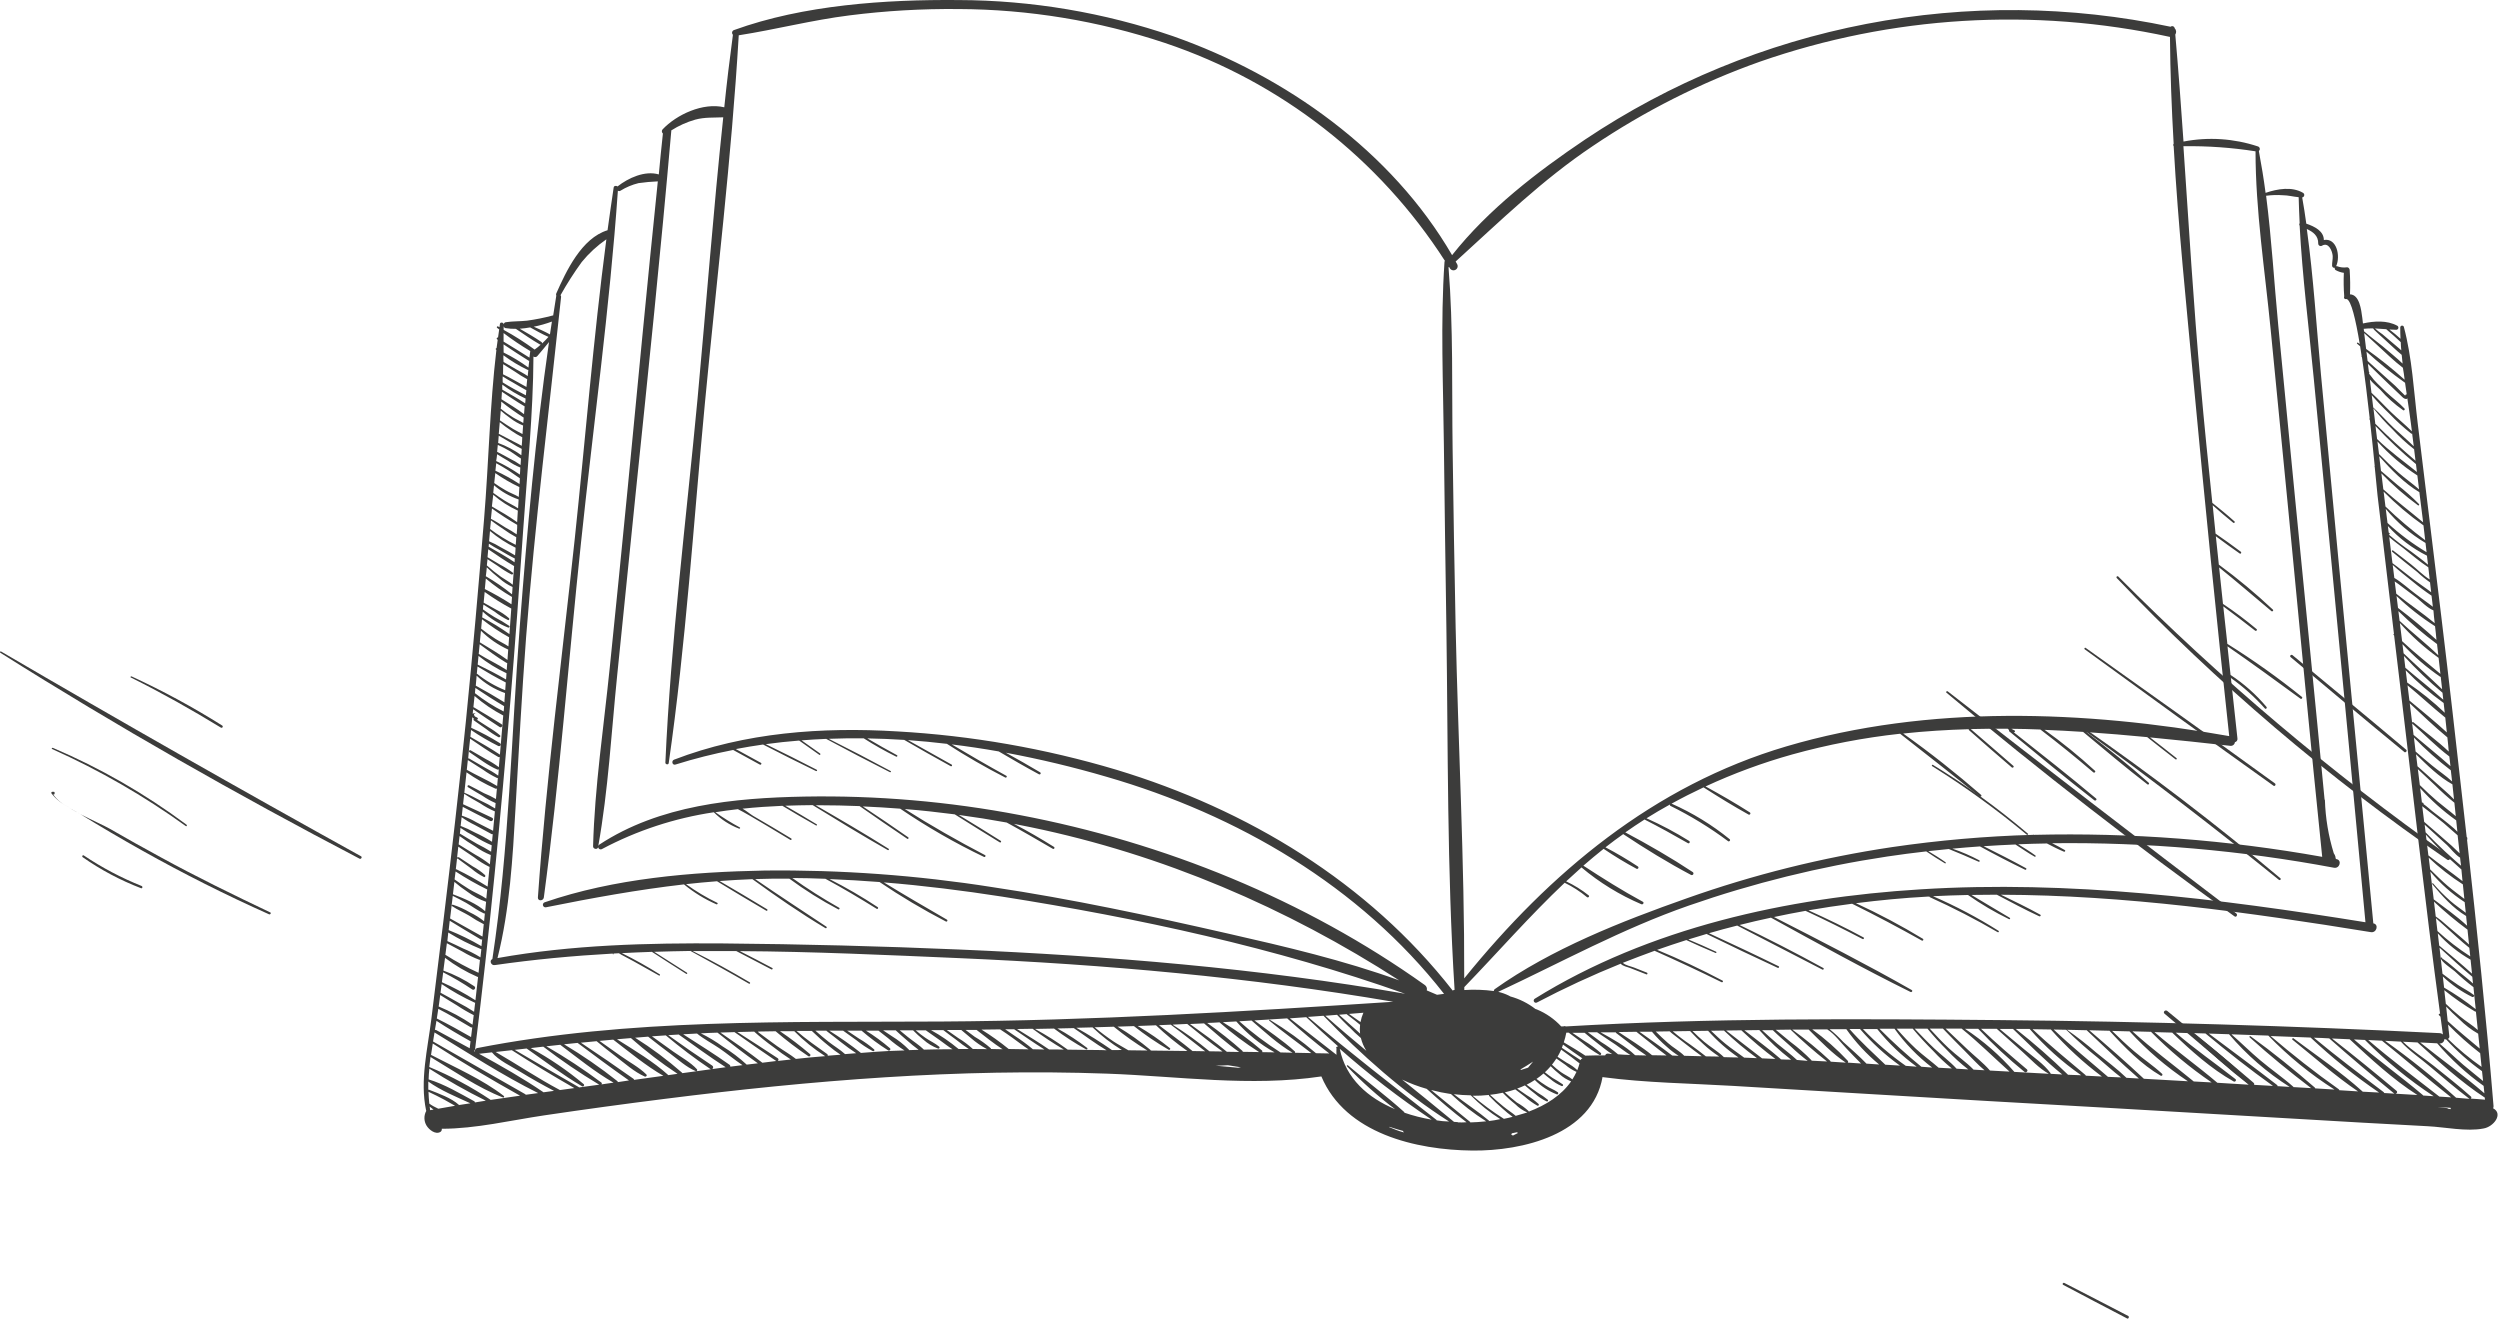 <svg width="352" height="186" viewBox="0 0 352 186" fill="none" xmlns="http://www.w3.org/2000/svg">
<path d="M317.308 152.46C313.308 149.02 309.218 145.69 305.148 142.34C304.878 142.12 304.498 142.49 304.758 142.72C308.758 146.13 312.758 149.55 316.888 152.87C317.178 153.11 317.588 152.71 317.308 152.46Z" fill="#3C3C3B"/>
<path d="M351.027 156.04C351.077 155.949 351.099 155.845 351.091 155.741C350.057 143.226 348.747 130.728 347.361 118.237C347.361 118.237 347.39 118.237 347.396 118.191V118.058C347.406 118.018 347.403 117.976 347.387 117.938C347.372 117.899 347.344 117.867 347.309 117.845V117.845C346.659 111.989 345.997 106.14 345.323 100.299C344.29 91.255 343.182 82.217 342.073 73.18C341.519 68.659 340.967 64.14 340.416 59.623C339.868 55.15 339.631 50.372 338.459 46.014C338.439 45.959 338.4 45.912 338.349 45.882C338.299 45.852 338.239 45.84 338.181 45.848C338.122 45.856 338.068 45.884 338.028 45.926C337.987 45.969 337.962 46.024 337.957 46.083C337.957 46.618 337.957 47.154 337.992 47.695C337.495 47.234 336.958 46.803 336.422 46.394C336.733 46.394 337.057 46.434 337.38 46.434C337.449 46.436 337.517 46.415 337.572 46.373C337.628 46.332 337.668 46.273 337.685 46.206C337.702 46.139 337.697 46.068 337.668 46.005C337.64 45.942 337.591 45.89 337.53 45.859C336.093 45.081 334.297 45.191 332.704 45.542C332.675 45.277 332.64 45.018 332.611 44.753C332.461 43.602 332.213 41.483 330.88 41.443C330.925 40.305 330.91 39.166 330.833 38.029C330.833 37.84 330.66 37.609 330.441 37.638C329.981 37.704 329.513 37.653 329.078 37.488C329.03 37.471 328.977 37.471 328.928 37.488C329.581 36.02 328.998 33.459 327.197 33.793C327.197 32.538 325.892 31.887 324.726 31.49C324.553 30.258 324.374 29.026 324.148 27.8C324.219 27.788 324.284 27.755 324.336 27.705C324.387 27.656 324.422 27.591 324.435 27.521C324.449 27.451 324.441 27.379 324.413 27.314C324.384 27.248 324.336 27.193 324.275 27.155C322.728 26.24 320.679 26.58 318.993 27.155C318.733 25.186 318.416 23.229 318.052 21.295V21.255C318.102 21.211 318.14 21.154 318.161 21.091C318.182 21.027 318.185 20.96 318.171 20.895C318.157 20.829 318.126 20.769 318.08 20.72C318.035 20.671 317.978 20.635 317.914 20.616C314.538 19.494 310.929 19.258 307.436 19.931C307.089 14.911 306.726 9.885 306.281 4.871C306.372 4.734 306.412 4.57 306.397 4.407C306.381 4.244 306.31 4.091 306.195 3.973C306.184 3.912 306.158 3.854 306.118 3.807C306.078 3.759 306.025 3.723 305.967 3.702C305.908 3.68 305.845 3.675 305.783 3.687C305.722 3.698 305.665 3.725 305.617 3.766C291.513 0.776 276.949 0.639 262.79 3.366C248.632 6.092 235.166 11.625 223.192 19.637C216.432 24.185 209.545 29.481 204.453 35.923C195.95 21.284 181.003 10.674 165.197 5.107C155.469 1.762 145.255 0.039 134.965 0.007C124.677 -0.085 113.097 0.698 103.364 4.227C103.297 4.246 103.237 4.282 103.188 4.331C103.14 4.38 103.105 4.441 103.088 4.508C103.07 4.575 103.07 4.645 103.088 4.712C103.107 4.779 103.142 4.84 103.191 4.889C103.189 4.902 103.189 4.916 103.191 4.929C102.734 8.314 102.325 11.71 101.978 15.107C98.982 14.399 95.259 16.126 93.284 18.227C93.215 18.31 93.181 18.417 93.191 18.525C93.2 18.633 93.253 18.733 93.336 18.802C93.128 20.725 92.932 22.654 92.759 24.559C90.79 23.983 88.458 25.06 86.946 26.252C86.772 26.113 86.443 26.136 86.403 26.407C86.097 28.404 85.826 30.436 85.543 32.417C81.888 33.528 79.718 38.173 78.321 41.322C78.301 41.367 78.29 41.415 78.29 41.463C78.29 41.512 78.301 41.56 78.321 41.604C78.321 41.604 78.321 41.639 78.321 41.662C78.165 42.577 78.032 43.498 77.888 44.419C77.869 44.416 77.849 44.416 77.83 44.419C76.635 44.74 75.42 44.984 74.193 45.151C73.2 45.26 72.196 45.214 71.209 45.369C71.136 45.38 71.07 45.415 71.019 45.469C70.969 45.522 70.938 45.59 70.931 45.663C70.891 45.386 70.435 45.3 70.389 45.617C70.36 45.766 70.343 45.922 70.325 46.077L70.135 45.962C69.996 45.882 69.881 46.089 70.008 46.175L70.285 46.377C70.227 46.768 70.175 47.16 70.123 47.528C70.091 47.517 70.056 47.517 70.025 47.529C69.993 47.541 69.966 47.564 69.95 47.594C69.933 47.623 69.928 47.658 69.934 47.691C69.941 47.724 69.959 47.754 69.985 47.776L70.077 47.839C70.025 48.236 69.962 48.633 69.915 49.031C69.891 49.027 69.867 49.032 69.846 49.044C69.825 49.056 69.808 49.075 69.799 49.097C69.79 49.12 69.788 49.144 69.795 49.168C69.801 49.191 69.815 49.212 69.835 49.226L69.892 49.261C68.963 57.124 68.807 65.166 68.161 73.03C67.381 82.522 66.556 92.027 65.603 101.491C64.651 110.954 63.548 120.43 62.405 129.888C61.858 134.424 61.3 138.96 60.731 143.497C60.211 147.705 59.103 152.132 59.992 156.334C59.998 156.36 60.008 156.385 60.021 156.409C59.842 156.729 59.752 157.09 59.759 157.456C59.766 157.822 59.87 158.18 60.061 158.493C60.413 159.068 61.314 159.794 62.012 159.373C62.084 159.326 62.14 159.259 62.173 159.18C62.207 159.101 62.218 159.015 62.203 158.93C66.994 158.93 71.913 157.739 76.635 157.042C82.235 156.213 87.84 155.446 93.452 154.739C103.843 153.421 114.234 152.345 124.625 151.683C135.017 151.021 145.471 150.79 155.897 151.17C165.936 151.533 176.039 153.053 186.049 151.562C189.443 159.621 199.396 161.924 207.322 161.999C214.336 162.068 224.208 159.765 225.64 151.637C225.673 151.651 225.708 151.663 225.743 151.671C231.776 152.466 237.913 152.535 243.986 152.892L262.222 153.98C273.868 154.682 285.516 155.357 297.166 156.006C309 156.685 320.831 157.374 332.658 158.072C335.717 158.251 338.777 158.412 341.837 158.573C344.244 158.694 347.292 159.356 349.653 158.896C351.085 158.677 352.516 156.835 351.027 156.04ZM349.803 153.939C346.917 151.435 343.747 149.178 340.763 146.778L343.153 146.899C345.083 149.152 347.279 151.164 349.694 152.892C349.728 153.237 349.763 153.588 349.803 153.939V153.939ZM349.618 152.212C348.712 151.441 347.754 150.721 346.853 149.944C345.699 148.96 344.631 147.895 343.47 146.922C343.558 146.932 343.647 146.923 343.731 146.896C343.815 146.869 343.893 146.825 343.959 146.766C344.025 146.708 344.077 146.636 344.113 146.556C344.15 146.475 344.169 146.388 344.169 146.3C344.246 146.336 344.332 146.352 344.417 146.346C345.937 148.011 347.63 149.511 349.468 150.819C349.526 151.274 349.572 151.734 349.618 152.201V152.212ZM349.411 150.22C347.728 149.034 346.143 147.715 344.671 146.277C344.737 146.244 344.792 146.192 344.827 146.127C344.862 146.062 344.876 145.988 344.867 145.914C344.81 145.339 344.752 144.809 344.688 144.257C346.096 145.706 347.607 147.053 349.209 148.286C349.278 148.925 349.341 149.57 349.405 150.209L349.411 150.22ZM349.145 147.636C347.627 146.364 346.097 145.114 344.636 143.773C344.567 143.094 344.492 142.409 344.417 141.724C344.994 142.34 345.618 142.938 346.259 143.502C347.05 144.302 347.947 144.989 348.926 145.546C349.001 146.225 349.07 146.928 349.145 147.624V147.636ZM348.874 145.022C348.1 144.331 347.171 143.779 346.38 143.123C345.681 142.547 345.023 141.971 344.371 141.332C344.302 140.693 344.232 140.054 344.157 139.415C345.524 140.525 346.971 141.531 348.487 142.426C348.526 142.44 348.569 142.44 348.608 142.426C348.695 143.289 348.781 144.147 348.874 145.011V145.022ZM348.198 138.477C347.552 137.861 346.807 137.326 346.126 136.75L344.971 135.783C344.723 135.587 344.486 135.368 344.227 135.207C344.106 135.108 343.979 135.018 343.846 134.937C343.849 134.925 343.849 134.913 343.846 134.902V134.856C343.846 134.856 343.817 134.816 343.794 134.816H343.719C343.711 134.816 343.704 134.817 343.697 134.82C343.691 134.823 343.685 134.827 343.68 134.833C343.675 134.838 343.671 134.845 343.669 134.852C343.667 134.859 343.666 134.866 343.667 134.873C343.603 135.34 345.271 136.445 345.624 136.75C346.46 137.545 347.341 138.293 348.262 138.989C348.366 140.02 348.475 141.056 348.579 142.086C347.169 140.972 345.682 139.958 344.128 139.053C344.071 138.534 344.007 138.011 343.949 137.493C345.176 138.652 346.569 139.622 348.083 140.371C348.25 140.446 348.481 140.227 348.302 140.083C347.615 139.553 346.819 139.162 346.091 138.684C345.364 138.206 344.619 137.648 343.903 137.101C343.771 135.875 343.62 134.655 343.482 133.428C345 134.821 346.53 136.215 348.1 137.527C348.135 137.821 348.169 138.166 348.198 138.465V138.477ZM348.06 137.09C346.559 135.731 344.994 134.43 343.441 133.141C343.378 132.565 343.303 131.989 343.239 131.414C344.571 132.889 346.13 134.142 347.858 135.127L348.06 137.09ZM347.812 134.655C346.173 133.6 344.628 132.408 343.193 131.091C343.124 130.487 343.049 129.888 342.98 129.284C343.418 129.687 343.869 130.084 344.313 130.487C345.427 131.477 346.507 132.53 347.679 133.451C347.725 133.843 347.765 134.246 347.812 134.643V134.655ZM347.638 132.985C346.801 132.196 345.906 131.471 345.023 130.723L343.678 129.571C343.551 129.462 343.245 129.261 342.951 129.036C342.87 128.34 342.783 127.643 342.703 126.952C344.2 128.356 345.776 129.672 347.425 130.895C347.494 131.575 347.569 132.277 347.638 132.985V132.985ZM347.182 128.518C346.472 127.971 345.722 127.47 345.046 126.883C344.164 126.108 343.338 125.271 342.576 124.379C342.506 124.298 342.397 124.413 342.46 124.488C343.782 126.071 345.398 127.896 347.228 128.973L347.367 130.343C345.924 129.002 344.238 127.833 342.668 126.63C342.512 125.329 342.356 124.022 342.195 122.721C343.577 124.391 345.206 125.841 347.026 127.021L347.182 128.518ZM346.98 126.566C346.189 125.945 345.37 125.363 344.608 124.713C343.846 124.062 342.974 123.205 342.166 122.41C342.096 121.863 342.027 121.311 341.964 120.764C343.445 122.164 345.055 123.423 346.772 124.523L346.98 126.566ZM346.72 124.062C345.15 122.825 343.493 121.691 341.917 120.441C341.802 119.469 341.681 118.496 341.559 117.517C342.616 118.668 343.695 119.82 344.833 120.867C345.41 121.391 345.987 121.915 346.565 122.422C346.611 122.957 346.669 123.504 346.72 124.051V124.062ZM346.495 121.875L345.722 121.207C345.229 120.781 344.744 120.344 344.267 119.895C343.326 119.02 342.414 118.116 341.525 117.195C341.479 116.832 341.433 116.475 341.392 116.112C342.443 117.074 343.488 118.041 344.544 118.991C344.948 119.359 345.699 120.361 346.38 120.758C346.42 121.121 346.455 121.472 346.518 121.863L346.495 121.875ZM346.316 120.148C345.86 119.705 345.289 119.163 345.202 119.089L343.592 117.678L341.323 115.715C341.23 114.978 341.138 114.247 341.051 113.51C341.15 113.608 341.282 113.689 341.45 113.827C342.316 114.518 343.211 115.174 344.065 115.888C344.735 116.464 345.387 117.039 346.034 117.615L346.316 120.148ZM345.999 117.108C345.791 116.895 345.606 116.717 345.543 116.659C345.029 116.222 344.509 115.79 343.978 115.376C343.615 115.088 343.245 114.8 342.876 114.535C342.298 114.115 341.75 113.556 341.178 113.177C341.236 113.211 341.282 113.125 341.23 113.084L341.115 112.998C341.106 112.992 341.096 112.989 341.086 112.989C341.076 112.989 341.066 112.992 341.057 112.998L341.011 113.033C340.93 112.342 340.844 111.651 340.757 110.96C342.27 112.662 343.972 114.185 345.831 115.502C345.889 116.032 345.941 116.567 345.999 117.103V117.108ZM345.774 114.921C344.942 114.201 344.042 113.551 343.205 112.843C342.368 112.135 341.525 111.34 340.711 110.54L340.434 108.295C341.242 109.066 342.062 109.826 342.882 110.598C343.736 111.453 344.636 112.262 345.577 113.021C345.641 113.654 345.71 114.282 345.774 114.915V114.921ZM345.525 112.555C344.729 111.714 343.794 110.966 342.957 110.195C342.119 109.423 341.225 108.646 340.382 107.892L340.174 106.2C341.733 107.742 343.436 109.406 345.3 110.436L345.525 112.555ZM345.254 110.028C344.382 109.21 343.349 108.537 342.425 107.777C341.646 107.138 340.878 106.476 340.116 105.814C340.041 105.158 339.96 104.507 339.88 103.851C341.493 105.514 343.229 107.054 345.075 108.456C345.144 108.991 345.202 109.504 345.254 110.022V110.028ZM345.023 107.869C343.343 106.361 341.56 104.956 339.828 103.471C339.758 102.936 339.695 102.406 339.631 101.871C341.363 103.402 343.02 105.123 344.867 106.51C344.925 106.959 344.977 107.408 345.023 107.863V107.869ZM344.81 105.843C343.251 104.363 341.456 103.056 339.816 101.698C339.802 101.685 339.785 101.676 339.767 101.672C339.748 101.667 339.729 101.666 339.711 101.67C339.692 101.674 339.675 101.682 339.66 101.694C339.645 101.706 339.633 101.721 339.626 101.738C339.51 100.834 339.4 99.93 339.291 99.027C341.023 100.644 342.754 102.308 344.59 103.822C344.665 104.49 344.735 105.163 344.787 105.837L344.81 105.843ZM344.515 103.125C342.818 101.565 341.005 100.097 339.245 98.635C339.152 97.921 339.066 97.208 338.979 96.494C340.78 97.973 342.483 99.585 344.296 101.036C344.371 101.727 344.446 102.423 344.515 103.12V103.125ZM344.221 100.357C342.583 98.791 340.814 97.367 338.933 96.102C338.858 95.527 338.788 94.951 338.719 94.375C340.363 96.064 342.151 97.605 344.065 98.981L344.221 100.357ZM344.013 98.52C342.281 96.96 340.44 95.538 338.673 94.024C338.61 93.449 338.54 92.913 338.471 92.355C340.162 94.202 341.977 95.933 343.903 97.536C343.944 97.87 343.978 98.186 344.013 98.514V98.52ZM343.851 97.046C342.062 95.32 340.214 93.696 338.425 91.986C338.373 91.555 338.321 91.123 338.263 90.691C339.863 92.418 341.65 93.963 343.592 95.296C343.592 95.296 343.632 95.296 343.655 95.296C343.719 95.866 343.788 96.454 343.851 97.041V97.046ZM343.355 92.631C343.441 93.379 343.522 94.134 343.609 94.882C341.796 93.345 339.949 91.906 338.217 90.277C338.119 89.494 338.026 88.711 337.928 87.934C337.928 87.859 337.928 87.784 337.899 87.715C339.52 89.538 341.338 91.177 343.32 92.602C343.32 92.602 343.343 92.62 343.355 92.625V92.631ZM343.314 92.269C341.583 90.582 339.637 89.085 337.865 87.416L337.692 86.04C339.396 87.713 341.215 89.265 343.135 90.685C343.199 91.209 343.257 91.733 343.314 92.263V92.269ZM343.072 90.11C341.34 88.538 339.504 87.007 337.64 85.597L337.432 83.916C339.094 85.508 340.91 86.933 342.853 88.17C342.928 88.814 343.003 89.459 343.055 90.104L343.072 90.11ZM342.806 87.738C341.075 86.305 339.152 85.027 337.391 83.593C337.316 83.018 337.247 82.442 337.172 81.866C337.368 82.016 337.611 82.166 337.749 82.269L340.318 84.215C340.792 84.578 341.779 85.608 342.627 85.942C342.668 86.535 342.737 87.134 342.806 87.732V87.738ZM342.547 85.435C342.339 85.286 342.143 85.119 341.998 85.015C341.346 84.56 340.722 84.071 340.082 83.599C339.152 82.914 338.153 81.981 337.12 81.371L336.895 79.546C337.767 80.358 338.725 81.095 339.66 81.849C340.526 82.568 341.427 83.243 342.362 83.87C342.425 84.393 342.477 84.923 342.547 85.447V85.435ZM342.102 81.59C341.173 81.014 340.272 80.082 339.499 79.483C338.725 78.884 337.796 78.147 336.93 77.497C336.831 77.428 336.704 77.595 336.797 77.67C337.951 78.642 339.17 79.592 340.365 80.548C340.921 81.076 341.517 81.561 342.148 81.999C342.2 82.459 342.258 82.92 342.31 83.386C341.508 82.764 340.647 82.206 339.839 81.596C338.835 80.842 337.871 80.024 336.86 79.293C336.71 78.067 336.554 76.841 336.404 75.615L336.479 75.678C337.085 76.219 337.772 76.703 338.413 77.203C339.568 78.096 340.682 79.086 341.906 79.874C341.969 80.45 342.039 81.026 342.102 81.601V81.59ZM341.865 79.512C341.109 78.85 340.272 78.263 339.475 77.652C338.395 76.922 337.356 76.132 336.364 75.286V75.252C336.38 75.255 336.396 75.252 336.411 75.245C336.426 75.238 336.437 75.226 336.445 75.212L336.474 75.137C336.477 75.121 336.476 75.105 336.469 75.091C336.463 75.076 336.452 75.064 336.439 75.056C336.406 75.029 336.369 75.008 336.329 74.993C336.289 74.682 336.254 74.371 336.214 74.066C337.776 75.781 339.641 77.196 341.715 78.24C341.767 78.677 341.813 79.097 341.865 79.523V79.512ZM341.663 77.75C339.694 76.569 337.85 75.19 336.162 73.634C336.081 72.972 335.994 72.305 335.914 71.642C337.489 73.554 339.383 75.18 341.513 76.449C341.559 76.898 341.611 77.33 341.663 77.762V77.75ZM341.467 76.064C339.502 74.602 337.634 73.016 335.873 71.314L335.613 69.219C337.339 70.966 339.217 72.558 341.225 73.974L341.467 76.064ZM341.132 73.185C341.132 73.3 341.161 73.421 341.173 73.542C339.314 71.988 337.386 70.526 335.573 68.902L335.296 66.646C336.886 68.29 338.613 69.798 340.457 71.153C340.572 71.228 340.676 71.067 340.595 70.975C339.643 70.006 338.627 69.102 337.553 68.269L335.244 66.3C335.163 65.615 335.077 64.924 334.99 64.24C336.624 66.082 338.546 68.062 340.647 69.299C340.809 70.578 340.976 71.867 341.132 73.168V73.185ZM340.601 68.902C339.678 68.085 338.644 67.371 337.715 66.559C336.785 65.748 335.862 64.832 334.967 63.934L334.742 62.15C336.394 63.99 338.285 65.603 340.365 66.945C340.44 67.578 340.526 68.229 340.601 68.885V68.902ZM340.301 66.456C338.425 64.942 336.416 63.508 334.695 61.816L334.47 59.98C336.252 61.889 338.155 63.681 340.168 65.345C340.209 65.707 340.255 66.076 340.301 66.439V66.456ZM339.903 63.238C339.972 63.813 340.041 64.326 340.105 64.873C338.148 63.197 336.243 61.476 334.43 59.651V59.548C334.343 58.857 334.263 58.172 334.176 57.481C334.994 58.53 335.888 59.519 336.849 60.44C337.779 61.45 338.791 62.381 339.874 63.226C339.874 63.226 339.891 63.215 339.903 63.221V63.238ZM339.856 62.835C338.956 61.937 337.951 61.108 337.034 60.244C336.116 59.381 335.157 58.281 334.147 57.366L333.939 55.639C334.718 56.546 335.543 57.413 336.41 58.235C337.375 59.245 338.409 60.188 339.504 61.056C339.523 61.068 339.545 61.075 339.568 61.075C339.59 61.075 339.612 61.068 339.631 61.056C339.712 61.66 339.781 62.242 339.856 62.818V62.835ZM338.95 56.071C339.129 57.268 339.308 58.454 339.458 59.628L339.597 60.734C338.65 59.795 337.611 58.949 336.653 58.028C335.694 57.107 334.857 56.169 333.905 55.311C333.83 54.684 333.749 54.056 333.674 53.428C334.141 54.004 334.788 54.517 335.146 54.879C336.095 55.967 337.175 56.933 338.361 57.758C338.511 57.855 338.667 57.642 338.546 57.516C337.755 56.664 336.774 55.967 335.931 55.161C335.533 54.776 335.134 54.384 334.747 54.01L334.239 53.475C334.084 53.308 333.778 52.847 333.57 52.623V52.502C333.579 52.494 333.587 52.483 333.593 52.472C333.598 52.461 333.601 52.448 333.601 52.435C333.601 52.423 333.598 52.41 333.593 52.399C333.587 52.388 333.579 52.377 333.57 52.369H333.541C333.495 51.984 333.449 51.598 333.397 51.218C334.349 52.168 335.325 53.1 336.283 54.027L338.015 55.674C338.304 55.944 338.471 56.203 338.869 56.174L338.95 56.071ZM338.633 53.901C338.708 54.476 338.789 54.994 338.869 55.535C338.843 55.528 338.815 55.528 338.788 55.535L338.719 55.576C338.695 55.59 338.676 55.612 338.665 55.638C338.654 55.663 338.65 55.692 338.656 55.72C338.275 55.38 337.409 54.465 337.253 54.327C336.71 53.849 336.173 53.365 335.636 52.876L333.356 50.815C333.304 50.377 333.247 49.94 333.195 49.502C334.902 51.071 336.707 52.53 338.598 53.872C338.598 53.872 338.621 53.877 338.633 53.883V53.901ZM338.569 53.463C336.846 51.917 335.036 50.47 333.148 49.128C333.056 48.386 332.969 47.643 332.877 46.901C333.454 47.436 334.032 47.96 334.609 48.489C335.827 49.589 337.016 50.792 338.327 51.782C338.436 52.323 338.494 52.882 338.569 53.446V53.463ZM336 46.371C336.704 46.947 337.363 47.568 338.026 48.173C338.026 48.564 338.073 48.95 338.102 49.324C337.576 48.852 337.022 48.409 336.491 47.954L335.446 47.062C335.076 46.815 334.725 46.542 334.395 46.244C334.932 46.267 335.463 46.313 336 46.354V46.371ZM334.147 46.256C334.231 46.389 334.336 46.508 334.459 46.607C334.909 47.044 335.388 47.459 335.85 47.885C336.612 48.576 337.357 49.307 338.159 49.963C338.2 50.372 338.24 50.786 338.286 51.195C337.391 50.331 336.393 49.549 335.458 48.743C335.198 48.518 333.726 47.401 332.854 46.647C332.854 46.532 332.825 46.411 332.808 46.296C333.253 46.248 333.7 46.229 334.147 46.239V46.256ZM321.412 27.489C322.168 27.489 322.907 27.702 323.652 27.765C323.681 28.986 323.733 30.206 323.79 31.427C323.752 31.476 323.731 31.537 323.731 31.599C323.731 31.662 323.752 31.723 323.79 31.772C324.172 38.968 325.095 46.164 325.782 53.336L328.253 79.028C329.881 95.968 331.482 112.91 333.056 129.853C312.377 126.52 291.376 123.901 270.403 125.219C251.704 126.371 232.163 130.625 216.097 140.618C216.027 140.66 215.975 140.727 215.955 140.806C215.934 140.885 215.946 140.968 215.987 141.039C216.029 141.109 216.096 141.16 216.175 141.18C216.254 141.201 216.338 141.189 216.409 141.148C220.246 139.131 224.182 137.308 228.203 135.685C228.393 136.007 229.207 136.174 229.502 136.289C230.275 136.6 231.043 136.9 231.811 137.193C231.967 137.251 232.03 137.009 231.88 136.946L230.079 136.232C229.634 136.059 228.832 135.915 228.497 135.564C229.975 134.988 231.47 134.413 232.965 133.872C236.14 135.288 239.287 136.75 242.398 138.293C242.548 138.368 242.681 138.143 242.531 138.068C239.529 136.485 236.464 135.034 233.323 133.739C234.686 133.256 236.06 132.801 237.434 132.363C238.796 132.997 240.17 133.603 241.555 134.182C241.659 134.223 241.729 134.05 241.631 134.004C240.337 133.398 239.033 132.822 237.717 132.277C238.571 132.006 239.448 131.753 240.28 131.5C243.605 133.123 246.942 134.724 250.301 136.272C250.452 136.341 250.584 136.122 250.434 136.048C247.19 134.453 243.917 132.916 240.62 131.396C241.936 131.012 243.262 130.654 244.598 130.32C248.593 132.392 252.591 134.459 256.594 136.52C256.738 136.595 256.871 136.376 256.721 136.295C252.853 134.171 248.91 132.145 244.927 130.239C246.393 129.865 247.871 129.525 249.349 129.209C255.843 132.784 262.361 136.387 269.006 139.669C269.19 139.761 269.352 139.496 269.167 139.392C262.817 135.777 256.282 132.444 249.776 129.117C251.254 128.8 252.732 128.512 254.221 128.247C256.935 129.497 259.602 130.838 262.251 132.214C262.401 132.294 262.534 132.07 262.384 131.989C259.844 130.613 257.252 129.358 254.625 128.173C256.657 127.816 258.713 127.516 260.773 127.246C264.099 128.886 267.366 130.625 270.587 132.427C270.604 132.436 270.622 132.442 270.641 132.445C270.661 132.447 270.68 132.446 270.698 132.44C270.717 132.435 270.734 132.427 270.749 132.415C270.764 132.403 270.777 132.389 270.787 132.372C270.796 132.355 270.802 132.337 270.805 132.318C270.807 132.299 270.806 132.28 270.8 132.261C270.795 132.243 270.787 132.226 270.775 132.211C270.763 132.195 270.748 132.183 270.732 132.173C267.689 130.329 264.544 128.659 261.31 127.171C264.63 126.751 267.984 126.428 271.373 126.244H271.673C271.673 126.262 271.679 126.28 271.689 126.296C271.699 126.311 271.714 126.323 271.73 126.33C274.998 127.808 278.187 129.453 281.285 131.258C281.31 131.268 281.338 131.268 281.364 131.259C281.39 131.25 281.412 131.232 281.425 131.209C281.439 131.185 281.444 131.158 281.44 131.131C281.435 131.104 281.421 131.08 281.4 131.062C278.452 129.202 275.364 127.572 272.163 126.187C273.809 126.1 275.448 126.054 277.093 126.014C278.923 127.301 280.853 128.439 282.866 129.416C282.892 129.43 282.922 129.434 282.95 129.427C282.978 129.419 283.002 129.401 283.016 129.376C283.031 129.35 283.035 129.321 283.027 129.293C283.02 129.264 283.001 129.241 282.976 129.226C281.181 128.144 279.368 127.102 277.578 126.008C278.768 126.008 279.963 125.974 281.152 125.974C283.132 127.01 285.1 128.08 287.127 129.013C287.283 129.082 287.415 128.869 287.265 128.783C285.458 127.781 283.588 126.883 281.729 125.979C299.198 126.031 316.592 128.449 333.824 131.247C334.638 131.379 334.978 130.141 334.164 130.009C332.513 112.82 330.864 95.628 329.217 78.435L326.792 52.738C326.152 45.933 325.736 39.031 324.801 32.244C325.667 32.647 326.429 33.182 326.406 34.299C326.407 34.36 326.424 34.419 326.455 34.472C326.486 34.524 326.53 34.568 326.583 34.598C326.636 34.628 326.696 34.644 326.757 34.644C326.818 34.644 326.878 34.629 326.931 34.599C327.878 34.023 328.397 35.382 328.443 36.038C328.472 36.504 328.34 36.959 328.357 37.425C328.361 37.47 328.374 37.514 328.396 37.553C328.419 37.593 328.449 37.627 328.486 37.654C328.522 37.681 328.564 37.699 328.609 37.709C328.653 37.718 328.699 37.717 328.744 37.707C328.722 37.766 328.721 37.83 328.742 37.889C328.763 37.949 328.805 37.998 328.859 38.029C329.216 38.23 329.608 38.361 330.014 38.415C329.964 39.517 329.982 40.62 330.066 41.719C329.979 41.892 330.066 42.14 330.279 42.111H330.354H330.429C331.047 42.336 331.671 44.92 332.254 48.443L332.011 48.259C331.919 48.184 331.786 48.311 331.878 48.392L332.306 48.754C332.375 49.203 332.45 49.669 332.519 50.147C332.512 50.153 332.506 50.161 332.502 50.169C332.498 50.178 332.496 50.187 332.496 50.196C332.496 50.206 332.498 50.215 332.502 50.223C332.506 50.232 332.512 50.239 332.519 50.245L332.56 50.28C332.964 52.985 333.339 56.036 333.656 58.915C333.643 58.919 333.631 58.926 333.622 58.936C333.612 58.946 333.606 58.958 333.602 58.971C333.599 58.984 333.599 58.998 333.602 59.012C333.606 59.025 333.612 59.037 333.622 59.047L333.679 59.11C333.951 61.511 334.182 63.785 334.361 65.621C334.351 65.628 334.343 65.637 334.338 65.648C334.333 65.658 334.33 65.67 334.33 65.681C334.33 65.693 334.333 65.705 334.338 65.715C334.343 65.726 334.351 65.735 334.361 65.742V65.742C334.557 67.751 334.701 69.231 334.759 69.772C335.529 76.265 336.298 82.758 337.068 89.252C337.053 89.255 337.039 89.262 337.027 89.272C337.016 89.282 337.007 89.296 337.003 89.31C336.998 89.325 336.997 89.341 337.001 89.356C337.004 89.371 337.011 89.385 337.022 89.396L337.091 89.471C337.328 91.428 337.559 93.385 337.796 95.343C339.695 111.144 341.438 127.004 343.568 142.76C343.465 142.656 343.303 142.817 343.407 142.927L343.62 143.146C343.736 143.986 343.846 144.821 343.961 145.655C343.832 145.54 343.667 145.473 343.493 145.465C322.873 144.437 302.236 143.825 281.585 143.629C261.241 143.439 240.788 143.33 220.473 144.521C220.417 144.493 220.356 144.478 220.294 144.478C220.232 144.478 220.17 144.493 220.115 144.521H219.82C218.866 143.487 217.698 142.672 216.397 142.132C216.328 142.104 216.253 142.092 216.184 142.063C215.137 141.252 213.94 140.653 212.662 140.302L212.42 140.169C211.95 139.941 211.456 139.768 210.948 139.651C219.901 135.46 228.393 130.78 237.786 127.505C246.864 124.341 256.218 122.028 265.727 120.597C267.545 120.321 269.375 120.09 271.211 119.877C272.077 120.453 272.943 121.029 273.849 121.558C273.941 121.616 274.022 121.472 273.936 121.409C273.145 120.833 272.325 120.349 271.505 119.843C272.469 119.733 273.433 119.635 274.392 119.543C275.806 120.119 277.197 120.695 278.583 121.328C278.71 121.391 278.82 121.207 278.693 121.138C277.474 120.486 276.203 119.936 274.894 119.492C276.187 119.371 277.486 119.267 278.779 119.175C280.875 120.326 282.988 121.42 285.129 122.456C285.274 122.525 285.401 122.318 285.256 122.237C283.294 121.161 281.296 120.142 279.287 119.146C280.782 119.043 282.278 118.968 283.773 118.904C284.668 119.48 285.562 120.113 286.492 120.631C286.514 120.638 286.538 120.638 286.56 120.629C286.581 120.621 286.6 120.606 286.612 120.586C286.624 120.566 286.629 120.542 286.626 120.519C286.623 120.496 286.612 120.475 286.596 120.459C285.816 119.883 284.991 119.382 284.165 118.876C285.505 118.818 286.844 118.783 288.206 118.76C288.991 119.175 289.782 119.578 290.591 119.912C290.741 119.981 290.873 119.774 290.723 119.687C290.146 119.348 289.54 119.031 288.939 118.726C302.253 118.568 315.549 119.725 328.634 122.18C329.431 122.324 329.789 121.109 328.969 120.96H328.9C328.9 120.902 328.865 120.85 328.842 120.793C328.854 120.753 328.854 120.711 328.842 120.672C328.797 120.478 328.713 120.296 328.594 120.136C327.847 117.708 327.428 115.191 327.347 112.653C327.347 112.636 327.343 112.62 327.334 112.606C327.326 112.592 327.315 112.58 327.3 112.572C325.984 98.635 324.57 84.704 323.207 70.773C322.388 62.426 321.576 54.081 320.771 45.738C320.194 39.722 319.842 33.597 319.068 27.564C319.845 27.457 320.63 27.431 321.412 27.489V27.489ZM215.855 149.478L215.15 150.33L214.134 150.652C214.123 150.622 214.11 150.593 214.094 150.566C214.694 150.22 215.277 149.852 215.855 149.478ZM317.579 21.306C317.579 29.636 318.895 38.053 319.703 46.342C320.511 54.632 321.343 63.036 322.151 71.378C323.744 87.796 325.268 104.231 326.966 120.643C313.596 118.254 300.018 117.216 286.44 117.546H286.382C286.359 117.527 286.331 117.517 286.301 117.517C286.272 117.517 286.243 117.527 286.22 117.546C279.584 117.733 272.965 118.309 266.396 119.273C256.549 120.744 246.867 123.16 237.486 126.486C228.284 129.733 218.435 133.601 210.451 139.277C210.41 139.306 210.376 139.345 210.355 139.39C210.334 139.436 210.325 139.486 210.33 139.536C208.952 139.352 207.56 139.305 206.173 139.398V138.984C210.907 134.079 215.37 128.961 220.305 124.293C221.426 124.841 222.478 125.519 223.44 126.313C223.608 126.457 223.862 126.21 223.683 126.066C222.706 125.289 221.643 124.628 220.513 124.097C221.221 123.437 221.941 122.782 222.672 122.134C225.208 124.268 228.049 126.015 231.101 127.315C231.332 127.413 231.539 127.09 231.309 126.964C228.422 125.404 225.686 123.677 222.938 121.886C223.869 121.077 224.82 120.286 225.79 119.515C227.289 120.533 228.84 121.472 230.437 122.33C230.479 122.345 230.525 122.346 230.567 122.331C230.609 122.316 230.645 122.287 230.668 122.248C230.691 122.21 230.699 122.164 230.692 122.12C230.684 122.076 230.661 122.036 230.627 122.007C229.148 121.029 227.62 120.126 226.049 119.302C226.096 119.267 226.13 119.233 226.176 119.204C226.95 118.594 227.747 118.012 228.549 117.442C231.62 119.492 234.853 121.472 238.115 123.199C238.168 123.22 238.226 123.222 238.28 123.203C238.334 123.185 238.379 123.148 238.408 123.099C238.436 123.05 238.446 122.993 238.436 122.937C238.426 122.881 238.396 122.831 238.352 122.796C235.309 120.781 232.065 118.91 228.844 117.2C229.733 116.575 230.635 115.97 231.551 115.387C233.618 116.446 235.638 117.552 237.653 118.714C237.855 118.835 238.028 118.53 237.832 118.404C235.908 117.202 233.902 116.136 231.828 115.214C232.913 114.529 234.016 113.89 235.136 113.269C235.126 113.286 235.12 113.306 235.119 113.326C235.117 113.346 235.119 113.366 235.126 113.385C235.132 113.404 235.143 113.421 235.157 113.436C235.17 113.45 235.187 113.462 235.205 113.47C238.057 114.878 240.774 116.543 243.322 118.444C243.484 118.559 243.697 118.294 243.541 118.162C241.057 116.142 238.314 114.462 235.384 113.165H235.338C236.816 112.348 238.328 111.582 239.858 110.862C241.936 112.198 244.061 113.499 246.208 114.696C246.248 114.713 246.293 114.714 246.334 114.7C246.375 114.687 246.409 114.658 246.431 114.621C246.453 114.584 246.46 114.54 246.452 114.498C246.444 114.456 246.421 114.418 246.387 114.391C244.361 113.096 242.254 111.887 240.141 110.73C244.086 108.902 248.173 107.394 252.362 106.223C257.332 104.843 262.406 103.869 267.534 103.31C271.269 106.246 275.009 109.158 278.704 112.146C278.86 112.273 279.091 112.054 278.935 111.916C275.425 108.882 271.765 105.963 267.967 103.281C271.038 102.953 274.115 102.757 277.203 102.671C277.191 102.693 277.188 102.718 277.193 102.742C277.198 102.767 277.212 102.788 277.232 102.803C279.229 104.565 281.227 106.326 283.259 108.053C283.409 108.18 283.628 107.967 283.478 107.834C281.504 106.107 279.495 104.38 277.486 102.653C279.218 102.607 280.95 102.596 282.682 102.607L282.895 102.803C282.884 102.814 282.875 102.827 282.869 102.841C282.862 102.856 282.859 102.871 282.859 102.887C282.859 102.902 282.862 102.918 282.869 102.932C282.875 102.946 282.884 102.959 282.895 102.97C286.867 106.234 290.816 109.527 294.874 112.676C295.053 112.814 295.301 112.578 295.128 112.428C291.335 109.239 287.427 106.182 283.542 103.108C283.686 103.108 283.802 102.936 283.652 102.855L283.201 102.613C284.564 102.613 285.926 102.671 287.288 102.717C289.828 104.662 292.305 106.66 294.735 108.744C294.891 108.882 295.122 108.658 294.966 108.519C292.724 106.455 290.354 104.533 287.871 102.763C289.678 102.832 291.491 102.936 293.298 103.051C296.3 105.543 299.279 108.07 302.373 110.448C302.5 110.546 302.673 110.327 302.546 110.218C299.746 107.714 296.773 105.376 293.783 103.079C296.629 103.269 299.475 103.517 302.327 103.787C303.655 104.841 304.982 105.889 306.327 106.925C306.426 107 306.553 106.827 306.46 106.752C305.225 105.762 303.978 104.795 302.725 103.828C306.495 104.185 310.265 104.593 314.034 105.014C314.11 105.022 314.187 105.016 314.26 104.995C314.334 104.974 314.402 104.939 314.462 104.891C314.522 104.843 314.571 104.784 314.608 104.717C314.644 104.651 314.667 104.577 314.675 104.501C314.791 104.476 314.892 104.408 314.959 104.311C315.025 104.213 315.052 104.094 315.033 103.977C314.729 101.138 314.421 98.298 314.109 95.458C315.861 96.706 317.466 98.146 318.895 99.752C319.034 99.907 319.253 99.683 319.12 99.528C317.661 97.793 315.958 96.279 314.063 95.032L313.63 91.002C317.094 93.397 320.506 95.889 323.918 98.382C324.062 98.491 324.252 98.244 324.114 98.129C320.768 95.429 317.261 92.934 313.613 90.657C313.422 88.895 313.238 87.134 313.036 85.372C314.548 86.489 316.032 87.64 317.515 88.791C317.665 88.907 317.879 88.705 317.729 88.579C316.216 87.31 314.636 86.125 312.995 85.027C312.81 83.3 312.631 81.601 312.452 79.892C314.941 81.907 317.359 83.985 319.813 86.046C319.957 86.166 320.159 85.965 320.021 85.833C317.614 83.572 315.073 81.457 312.412 79.5C312.27 78.169 312.129 76.837 311.991 75.505C313.099 76.328 314.213 77.146 315.351 77.934C315.512 78.044 315.651 77.791 315.501 77.681C314.346 76.806 313.145 75.954 311.95 75.131C311.812 73.799 311.677 72.469 311.546 71.142C312.499 71.982 313.451 72.817 314.433 73.6C314.56 73.703 314.75 73.531 314.617 73.415C313.613 72.506 312.551 71.648 311.494 70.802C310.917 65.224 310.34 59.64 309.855 54.056C308.844 42.911 308.186 31.743 307.424 20.587C310.824 20.539 314.221 20.779 317.579 21.306V21.306ZM204.043 37.603L204.141 37.765C204.179 37.832 204.23 37.89 204.291 37.938C204.351 37.985 204.421 38.02 204.495 38.041C204.569 38.061 204.647 38.067 204.723 38.058C204.8 38.048 204.874 38.024 204.941 37.986C205.008 37.949 205.067 37.898 205.114 37.837C205.162 37.777 205.197 37.708 205.218 37.634C205.238 37.56 205.244 37.482 205.235 37.406C205.225 37.33 205.201 37.256 205.163 37.189C205.094 37.068 205.019 36.947 204.955 36.821C211.225 31.122 217.171 25.307 224.271 20.558C231.579 15.623 239.486 11.632 247.802 8.682C266.336 2.224 286.303 1.015 305.485 5.188H305.531C305.571 10.196 305.762 15.216 306.05 20.236C306.011 20.284 305.99 20.344 305.99 20.406C305.99 20.467 306.011 20.527 306.05 20.575C306.685 31.766 307.84 42.957 308.879 54.056C310.419 70.597 312.083 87.126 313.873 103.644C293.517 100.028 271.523 99.188 251.525 105.088C232.827 110.609 218.216 122.865 206.162 137.757C206.208 121.316 205.307 104.818 204.955 88.383C204.771 79.99 204.649 71.591 204.528 63.192C204.407 54.701 204.638 46.095 203.951 37.621L204.043 37.603ZM94.514 18.474C94.52 18.438 94.52 18.401 94.514 18.365C95.559 17.697 96.697 17.185 97.891 16.845C99.236 16.483 100.512 16.58 101.834 16.517C100.431 29.706 99.438 42.952 98.214 56.146C96.615 73.174 94.45 90.265 93.683 107.38C93.683 107.65 94.121 107.719 94.156 107.443C96.575 90.657 97.648 73.617 99.253 56.739C100.887 39.503 103 22.251 104.016 4.969C109.212 4.158 114.355 2.822 119.603 2.166C124.691 1.52 129.818 1.222 134.947 1.273C144.835 1.313 154.653 2.926 164.031 6.051C180.286 11.507 194.189 22.329 203.443 36.728C203.41 36.772 203.39 36.824 203.385 36.878C202.808 45.415 203.206 54.09 203.298 62.645C203.391 71.199 203.529 79.817 203.651 88.406C203.893 105.353 203.737 122.45 204.805 139.369C204.71 139.384 204.619 139.419 204.54 139.473C192.613 124.206 175.612 113.959 157.202 108.387C147.162 105.387 136.804 103.573 126.34 102.982C115.741 102.343 104.894 103.12 94.912 106.959C94.491 107.121 94.652 107.794 95.103 107.65C97.77 106.815 100.481 106.129 103.225 105.595L106.989 107.656C107.151 107.742 107.301 107.495 107.139 107.408L103.6 105.468C104.876 105.221 106.158 105.014 107.439 104.829C109.91 106.102 112.393 107.357 114.892 108.565C115.013 108.623 115.123 108.445 114.996 108.381C112.618 107.149 110.224 105.948 107.815 104.778C109.379 104.559 110.949 104.398 112.52 104.271C113.466 104.945 114.407 105.612 115.36 106.28C115.475 106.361 115.579 106.171 115.469 106.09C114.604 105.468 113.734 104.852 112.86 104.242C114.015 104.144 115.169 104.087 116.324 104.035C119.303 105.635 122.293 107.207 125.307 108.727C125.416 108.778 125.509 108.623 125.405 108.565C122.518 107.005 119.632 105.503 116.682 104.024C118.321 103.962 119.963 103.939 121.606 103.954C123.081 104.899 124.607 105.76 126.178 106.533C126.311 106.602 126.432 106.407 126.299 106.332C124.883 105.564 123.49 104.776 122.12 103.966C123.852 103.995 125.584 104.07 127.315 104.179C129.492 105.434 131.674 106.683 133.874 107.886C133.903 107.897 133.935 107.897 133.964 107.887C133.994 107.876 134.018 107.856 134.034 107.829C134.05 107.803 134.056 107.771 134.051 107.74C134.046 107.71 134.03 107.682 134.006 107.662C131.963 106.51 129.902 105.359 127.835 104.208C129.671 104.334 131.501 104.519 133.325 104.732C135.982 106.449 138.724 108.032 141.54 109.475C141.707 109.556 141.852 109.314 141.684 109.227C139.098 107.806 136.546 106.32 134.006 104.812C136.223 105.085 138.428 105.415 140.622 105.802C142.492 106.902 144.374 107.99 146.285 109.02C146.323 109.042 146.367 109.047 146.409 109.036C146.451 109.025 146.486 108.997 146.508 108.96C146.529 108.922 146.535 108.878 146.523 108.836C146.512 108.795 146.484 108.76 146.447 108.738C144.854 107.788 143.243 106.879 141.615 105.981C146.411 106.875 151.159 108.01 155.839 109.383C174.255 114.719 191.429 124.73 203.322 139.933C202.992 139.974 202.663 140.014 202.334 140.066L200.891 139.45C200.93 139.31 200.924 139.162 200.874 139.026C200.825 138.889 200.734 138.772 200.614 138.69C183.723 126.653 163.921 118.622 143.584 114.76C133.592 112.85 123.43 111.978 113.258 112.158C103.375 112.348 92.857 113.355 84.394 118.916C84.352 118.942 84.317 118.977 84.289 119.017C84.261 119.058 84.242 119.104 84.232 119.152C85.647 111.242 86.08 103.125 86.894 95.141C87.771 86.558 88.626 77.975 89.509 69.397C91.269 52.433 93.036 35.468 94.514 18.474ZM79.002 41.806C79.008 41.762 79.004 41.718 78.99 41.676C78.976 41.634 78.952 41.596 78.921 41.564C79.825 39.949 80.824 38.388 81.912 36.89C82.91 35.668 84.076 34.593 85.375 33.695C83.54 47.701 82.414 61.85 80.924 75.874C79.123 92.689 76.924 109.515 75.735 126.365C75.7 126.912 76.502 126.877 76.572 126.365C78.794 109.803 80.035 93.063 81.802 76.438C83.534 59.939 85.843 43.401 86.998 26.85C87.052 26.887 87.116 26.907 87.182 26.907C87.248 26.907 87.312 26.887 87.367 26.85C88.15 26.364 89.006 26.005 89.901 25.785C90.803 25.657 91.71 25.574 92.62 25.538V25.538C91.131 39.929 89.769 54.384 88.371 68.816C87.563 77.209 86.703 85.597 85.855 93.984C85.006 102.371 83.73 110.765 83.505 119.169C83.505 119.566 84.146 119.676 84.221 119.267V119.163C84.208 119.231 84.215 119.3 84.24 119.364C84.266 119.428 84.308 119.483 84.364 119.524C84.42 119.564 84.486 119.588 84.554 119.592C84.623 119.597 84.691 119.582 84.752 119.549C89.668 116.938 94.997 115.186 100.506 114.368C101.515 115.375 102.725 116.159 104.056 116.671C104.178 116.723 104.282 116.556 104.16 116.498C102.97 115.861 101.823 115.147 100.726 114.362C101.776 114.194 102.833 114.05 103.895 113.931C105.425 114.673 110.747 117.96 111.278 118.254C111.292 118.262 111.306 118.267 111.322 118.269C111.337 118.272 111.353 118.271 111.368 118.267C111.383 118.263 111.397 118.257 111.409 118.248C111.422 118.238 111.432 118.227 111.44 118.214C111.448 118.2 111.453 118.186 111.456 118.17C111.458 118.155 111.457 118.14 111.453 118.125C111.45 118.11 111.443 118.096 111.434 118.083C111.424 118.071 111.413 118.06 111.4 118.052C109.627 116.964 107.832 115.917 106.042 114.875C105.667 114.656 105.107 114.172 104.547 113.862C106.406 113.666 108.276 113.539 110.158 113.459C111.723 114.403 113.299 115.33 114.892 116.222C114.914 116.235 114.939 116.239 114.964 116.233C114.988 116.227 115.009 116.212 115.022 116.19C115.035 116.169 115.039 116.143 115.033 116.119C115.027 116.095 115.012 116.074 114.99 116.061C113.524 115.166 112.048 114.295 110.563 113.447C111.844 113.401 113.137 113.372 114.425 113.361C117.917 115.514 121.433 117.661 125.006 119.693C125.031 119.704 125.058 119.707 125.084 119.699C125.11 119.692 125.132 119.675 125.146 119.652C125.16 119.629 125.166 119.602 125.161 119.576C125.157 119.549 125.143 119.526 125.122 119.509C121.75 117.385 118.298 115.37 114.846 113.378H115.227C117.161 113.378 119.095 113.424 121.029 113.499C123.251 115.042 125.48 116.59 127.743 118.104C127.881 118.196 128.002 117.978 127.87 117.885C125.763 116.4 123.621 114.973 121.479 113.545C123.211 113.614 124.989 113.729 126.744 113.862C130.5 116.419 134.445 118.689 138.544 120.654C138.711 120.735 138.861 120.493 138.694 120.401C134.832 118.386 131.068 116.239 127.396 113.913C129.746 114.103 132.095 114.357 134.428 114.662C136.546 115.992 138.665 117.321 140.778 118.611C140.807 118.625 140.84 118.628 140.871 118.619C140.902 118.609 140.928 118.589 140.944 118.561C140.96 118.533 140.965 118.5 140.958 118.469C140.951 118.437 140.932 118.41 140.905 118.392C138.948 117.154 136.974 115.945 134.993 114.742C137.249 115.046 139.498 115.402 141.742 115.813C143.93 117.005 146.083 118.254 148.231 119.509C148.249 119.519 148.268 119.526 148.289 119.529C148.309 119.532 148.33 119.531 148.35 119.526C148.37 119.521 148.389 119.512 148.406 119.5C148.423 119.487 148.437 119.472 148.447 119.454C148.458 119.436 148.465 119.417 148.468 119.396C148.471 119.376 148.47 119.355 148.465 119.335C148.46 119.315 148.451 119.296 148.438 119.279C148.426 119.263 148.41 119.249 148.392 119.238C146.562 118.087 144.68 116.999 142.758 115.997C143.555 116.153 144.351 116.308 145.148 116.475C163.714 120.326 181.125 127.798 197 138.034C189.184 135.207 180.992 133.284 172.933 131.454C161.964 128.955 150.892 126.572 139.739 124.909C129.14 123.236 118.418 122.454 107.688 122.571C97.412 122.767 86.478 123.677 76.704 127.038C76.611 127.064 76.532 127.126 76.484 127.211C76.437 127.295 76.424 127.394 76.45 127.488C76.477 127.581 76.538 127.66 76.623 127.707C76.707 127.755 76.807 127.767 76.901 127.741C83.401 126.434 89.815 125.265 96.303 124.523C97.686 125.663 99.221 126.606 100.864 127.326C101.003 127.384 101.13 127.182 100.985 127.113C99.447 126.368 97.977 125.49 96.592 124.488C98.041 124.327 99.479 124.195 100.956 124.08C103.266 125.478 105.54 126.866 107.884 128.224C107.897 128.232 107.912 128.238 107.927 128.24C107.942 128.242 107.958 128.241 107.973 128.238C107.988 128.234 108.002 128.227 108.015 128.218C108.027 128.209 108.038 128.197 108.046 128.184C108.054 128.171 108.059 128.156 108.061 128.141C108.063 128.126 108.063 128.11 108.059 128.095C108.055 128.08 108.048 128.066 108.039 128.054C108.03 128.041 108.018 128.031 108.005 128.023C105.788 126.676 103.56 125.352 101.32 124.051C102.856 123.936 104.397 123.844 105.938 123.786C109.281 126.221 112.687 128.57 116.237 130.694C116.265 130.703 116.295 130.703 116.322 130.693C116.349 130.683 116.372 130.664 116.387 130.639C116.402 130.614 116.408 130.585 116.404 130.556C116.4 130.527 116.386 130.501 116.364 130.481C113.01 128.253 109.639 126.06 106.325 123.774C107.145 123.746 107.965 123.728 108.784 123.717C109.604 123.705 110.355 123.717 111.14 123.717C113.321 125.327 115.621 126.77 118.021 128.034C118.165 128.115 118.298 127.89 118.148 127.81C115.88 126.531 113.682 125.134 111.561 123.625C113.114 123.625 114.667 123.677 116.22 123.734C118.673 125.058 121.069 126.486 123.436 127.96C123.592 128.057 123.725 127.821 123.58 127.724C121.395 126.276 119.126 124.958 116.786 123.774C119.141 123.867 121.496 124.011 123.84 124.189C126.841 126.221 129.957 128.075 133.175 129.744C133.209 129.762 133.249 129.767 133.287 129.756C133.324 129.745 133.356 129.721 133.376 129.687C133.395 129.653 133.401 129.613 133.391 129.576C133.382 129.538 133.358 129.506 133.325 129.485C130.335 127.758 127.373 126.031 124.441 124.241C130.029 124.69 135.6 125.392 141.13 126.25C160.256 129.261 179.555 133.428 197.843 139.922C177.118 136.312 156.088 134.597 135.086 133.693C124.002 133.217 112.906 132.931 101.799 132.835C91.189 132.761 80.532 133.02 70.048 134.896C71.78 128.017 72.19 120.77 72.588 113.718C73.044 105.699 73.472 97.686 74.078 89.672C75.319 73.651 77.316 57.758 79.002 41.806ZM190.858 143.767C191.066 143.928 191.279 144.113 191.499 144.291C191.45 144.702 191.45 145.118 191.499 145.529C191.071 145.109 190.598 144.717 190.165 144.326C189.628 143.836 189.086 143.353 188.543 142.875L189.594 142.789L190.858 143.767ZM189.934 142.76C190.61 142.702 191.285 142.656 191.966 142.593C191.781 143.011 191.645 143.45 191.562 143.9L191.175 143.635L189.934 142.76ZM189.934 144.567C190.463 145.129 191.024 145.66 191.614 146.156C191.772 146.792 192.031 147.398 192.382 147.952C190.436 146.34 188.502 144.706 186.609 143.019L188.254 142.886C188.78 143.456 189.345 144.015 189.911 144.567H189.934ZM132.534 143.831C110.793 143.957 88.614 143.37 67.168 147.572C67.116 147.585 67.068 147.608 67.026 147.64C66.983 147.671 66.948 147.711 66.922 147.757C66.895 147.803 66.878 147.853 66.872 147.906C66.866 147.958 66.87 148.011 66.885 148.062L66.752 147.993C66.828 147.929 66.878 147.838 66.891 147.739C68.928 131.414 70.493 115.047 71.867 98.653C72.542 90.547 73.131 82.436 73.685 74.325C74.234 66.318 75.071 58.235 75.111 50.199C75.193 50.262 75.297 50.29 75.4 50.277C75.502 50.264 75.596 50.211 75.66 50.13C76.208 49.468 76.768 48.835 77.299 48.161C75.394 61.355 74.228 74.694 73.2 87.963C71.988 103.684 71.699 119.428 69.327 135.034C68.865 135.219 69.119 135.967 69.656 135.886C75.169 135.092 80.717 134.574 86.282 134.263C86.282 134.263 86.282 134.303 86.282 134.326C86.282 134.334 86.285 134.341 86.289 134.348C86.293 134.354 86.298 134.36 86.305 134.364C86.311 134.368 86.318 134.371 86.326 134.372C86.333 134.373 86.341 134.373 86.348 134.37C86.355 134.368 86.362 134.365 86.368 134.36C86.373 134.355 86.378 134.348 86.381 134.341C86.384 134.334 86.385 134.327 86.385 134.319C86.385 134.312 86.383 134.304 86.38 134.298C86.383 134.284 86.383 134.271 86.38 134.257L87.142 134.217C87.269 134.298 87.384 134.372 87.471 134.419C88.048 134.729 88.666 135.052 89.255 135.374C90.436 136.023 91.614 136.683 92.788 137.354C92.811 137.367 92.838 137.371 92.863 137.364C92.889 137.357 92.91 137.34 92.923 137.317C92.936 137.294 92.94 137.267 92.933 137.242C92.926 137.216 92.909 137.195 92.886 137.182C91.161 136.099 89.383 135.104 87.558 134.2C88.966 134.125 90.38 134.073 91.789 134.021C93.4 135.063 95.005 136.105 96.627 137.124C96.731 137.187 96.829 137.026 96.725 136.957C95.183 135.967 93.631 134.988 92.107 134.016C93.838 133.958 95.513 133.923 97.221 133.895C99.975 135.409 102.729 136.917 105.454 138.5C105.466 138.507 105.48 138.512 105.494 138.514C105.508 138.516 105.523 138.515 105.537 138.511C105.551 138.507 105.564 138.501 105.575 138.492C105.587 138.483 105.596 138.472 105.604 138.46C105.611 138.447 105.615 138.433 105.617 138.419C105.619 138.405 105.618 138.39 105.614 138.376C105.611 138.363 105.604 138.35 105.595 138.338C105.587 138.327 105.576 138.317 105.563 138.31C102.937 136.756 100.264 135.276 97.533 133.912C99.577 133.912 101.62 133.912 103.67 133.912C105.315 134.781 106.954 135.639 108.611 136.491C108.75 136.56 108.865 136.358 108.733 136.289C107.22 135.478 105.696 134.701 104.166 133.918C114.511 133.981 124.862 134.465 135.115 134.908C155.58 135.8 175.981 137.59 196.163 141.05C174.93 142.437 153.778 143.704 132.511 143.831H132.534ZM169.527 144.09C171.138 145.465 172.742 146.922 174.474 148.119L172.742 148.09C171.086 146.697 169.279 145.442 167.547 144.182L169.527 144.09ZM74.545 50.355C73.345 49.583 72.121 48.84 70.903 48.098C70.903 47.695 70.903 47.298 70.903 46.895C72.106 47.811 73.361 48.658 74.661 49.433C74.615 49.739 74.58 50.049 74.545 50.355ZM77.709 45.277C77.617 45.853 77.518 46.48 77.432 47.085C76.704 46.676 75.925 46.342 75.151 46.002C76.022 45.827 76.876 45.584 77.709 45.277V45.277ZM74.644 46.1C75.486 46.561 76.341 47.056 77.224 47.436C76.941 47.752 76.647 48.063 76.329 48.357C76.335 48.318 76.33 48.278 76.313 48.242C76.297 48.207 76.27 48.176 76.237 48.155C75.255 47.482 74.211 46.883 73.177 46.285C73.669 46.251 74.159 46.19 74.644 46.1ZM71.18 46.198C71.66 46.277 72.147 46.312 72.635 46.302C73.76 47.062 74.88 47.85 76.052 48.518C76.083 48.523 76.114 48.523 76.144 48.518C75.869 48.77 75.578 49.005 75.273 49.22C73.884 48.199 72.428 47.272 70.914 46.446C70.914 46.267 70.914 46.089 70.914 45.91C70.923 45.975 70.95 46.037 70.992 46.087C71.034 46.138 71.089 46.177 71.151 46.198H71.18ZM70.92 48.501C72.075 49.278 73.264 50.067 74.459 50.803H74.516C74.482 51.12 74.436 51.437 74.407 51.753C73.305 50.946 72.135 50.237 70.909 49.635C70.891 49.255 70.897 48.864 70.897 48.478L70.92 48.501ZM70.92 50.049C71.977 50.834 73.108 51.514 74.297 52.081C74.327 52.09 74.359 52.09 74.389 52.081L74.303 52.951C73.789 52.594 73.218 52.306 72.681 52.001L70.903 50.965C70.868 50.665 70.868 50.331 70.88 50.026L70.92 50.049ZM70.885 51.304L72.496 52.323C73.051 52.714 73.63 53.072 74.228 53.394L74.124 54.482C73.547 54.154 72.969 53.843 72.392 53.526C71.815 53.21 71.365 52.951 70.828 52.703C70.828 52.224 70.833 51.749 70.845 51.281L70.885 51.304ZM70.822 53.031C71.272 53.325 71.757 53.607 72.213 53.855C72.842 54.223 73.466 54.603 74.112 54.948L74.043 55.662C72.935 55.086 71.844 54.511 70.781 53.843C70.758 53.544 70.77 53.267 70.781 52.997L70.822 53.031ZM70.764 54.183C71.772 54.939 72.858 55.587 74.003 56.117C74.003 56.341 73.962 56.566 73.945 56.79C72.906 56.105 71.809 55.489 70.73 54.868C70.706 54.609 70.712 54.378 70.724 54.148L70.764 54.183ZM70.712 55.19C71.728 55.846 72.773 56.589 73.87 57.216C73.841 57.579 73.806 57.947 73.783 58.316C72.79 57.544 71.665 56.894 70.608 56.215C70.631 55.846 70.649 55.507 70.672 55.156L70.712 55.19ZM70.574 56.543C71.584 57.35 72.638 58.102 73.731 58.794C73.731 59.047 73.691 59.306 73.674 59.559C73.212 59.266 72.692 59.053 72.225 58.765C71.619 58.395 71.04 57.984 70.493 57.533C70.574 57.199 70.574 56.871 70.574 56.543ZM70.487 57.804C70.924 58.186 71.38 58.545 71.855 58.88C72.402 59.306 73.007 59.653 73.651 59.91C73.622 60.313 73.593 60.711 73.57 61.114C73.143 60.878 72.698 60.665 72.288 60.423C71.636 60.031 71.012 59.605 70.389 59.185C70.441 58.725 70.47 58.264 70.504 57.804H70.487ZM70.366 59.444C70.888 59.875 71.433 60.276 71.999 60.647C72.49 60.989 73.003 61.296 73.535 61.568C73.535 61.971 73.483 62.369 73.46 62.772C73.067 62.535 72.64 62.346 72.242 62.133L70.285 61.108C70.266 61.102 70.246 61.102 70.227 61.108L70.366 59.444ZM70.204 61.332L72.075 62.42C72.522 62.706 72.985 62.967 73.46 63.203L73.408 64.096C72.402 63.375 71.303 62.794 70.141 62.369C70.164 62.035 70.193 61.684 70.222 61.332H70.204ZM70.089 62.639C70.682 62.906 71.26 63.206 71.821 63.537C72.34 63.859 72.825 64.251 73.35 64.568L73.298 65.471C72.804 65.116 72.279 64.805 71.728 64.545C71.151 64.228 70.574 63.9 69.996 63.618L70.089 62.639ZM69.973 63.94C70.481 64.268 71.007 64.573 71.526 64.878C72.064 65.262 72.645 65.581 73.258 65.828C73.258 66.162 73.218 66.49 73.2 66.824C72.142 66.094 71.024 65.454 69.858 64.913C69.927 64.591 69.956 64.268 69.996 63.94H69.973ZM69.852 65.212C70.47 65.558 71.082 65.909 71.676 66.295C72.184 66.617 72.675 67.014 73.195 67.342C73.195 67.613 73.166 67.883 73.148 68.148C72.064 67.443 70.93 66.817 69.754 66.277C69.8 65.92 69.835 65.569 69.869 65.212H69.852ZM69.719 66.6C70.794 67.358 71.934 68.02 73.125 68.58C73.096 69.04 73.073 69.507 73.044 69.967C72.467 69.61 71.774 69.392 71.168 69.023C70.624 68.713 70.096 68.374 69.587 68.01C69.65 67.544 69.69 67.072 69.737 66.6H69.719ZM69.558 68.327C70.574 69.206 71.75 69.884 73.021 70.324C72.993 70.739 72.969 71.159 72.946 71.573C72.369 71.176 71.665 70.871 71.053 70.485C70.441 70.1 69.973 69.777 69.448 69.397L69.558 68.327ZM69.448 69.662C70.486 70.573 71.653 71.326 72.912 71.896V71.896C72.883 72.437 72.848 72.978 72.814 73.519C71.694 72.707 70.458 72.011 69.257 71.309L69.448 69.662ZM69.269 71.596C70.411 72.426 71.596 73.195 72.819 73.899C72.819 74.037 72.819 74.175 72.819 74.314L72.75 75.235C72.235 74.883 71.701 74.56 71.151 74.267C70.487 73.847 69.823 73.404 69.119 73.047C69.182 72.54 69.223 72.069 69.269 71.585V71.596ZM69.09 73.692L69.125 73.272C69.702 73.709 70.279 74.095 70.856 74.486C71.439 74.912 72.05 75.296 72.686 75.638C72.686 75.995 72.64 76.357 72.612 76.714C71.341 76.085 70.132 75.337 69.003 74.481C69.038 74.204 69.067 73.934 69.09 73.692ZM68.992 74.768C70.091 75.697 71.301 76.486 72.594 77.117C72.594 77.474 72.542 77.837 72.519 78.194C71.878 77.791 71.197 77.439 70.539 77.077C70.005 76.745 69.445 76.456 68.865 76.213C68.911 75.701 68.951 75.217 68.992 74.74V74.768ZM68.836 76.553C69.318 76.874 69.817 77.168 70.331 77.434C71.035 77.842 71.746 78.28 72.484 78.637L72.45 79.166C71.295 78.378 70.019 77.675 68.801 76.973L68.836 76.553ZM68.645 78.735L70.071 79.673C70.684 80.127 71.333 80.532 72.011 80.882C72.161 80.945 72.346 80.761 72.202 80.634C71.627 80.2 71.017 79.815 70.377 79.483C69.8 79.138 69.223 78.792 68.645 78.453C68.68 78.084 68.715 77.71 68.744 77.336C69.933 78.147 71.145 78.988 72.386 79.702L72.196 82.332C71.694 81.906 71.076 81.59 70.533 81.21C69.842 80.714 69.179 80.179 68.547 79.61C68.594 79.27 68.617 78.988 68.645 78.706V78.735ZM68.542 79.886C69.111 80.442 69.711 80.966 70.337 81.457C70.882 81.945 71.5 82.347 72.167 82.649V82.649C72.167 82.989 72.115 83.334 72.092 83.68C70.931 82.737 69.697 81.886 68.403 81.135C68.472 80.698 68.501 80.277 68.542 79.863V79.886ZM68.403 81.457C69.552 82.431 70.787 83.3 72.092 84.054C72.063 84.399 72.04 84.739 72.017 85.084C70.805 84.303 69.552 83.586 68.264 82.937L68.403 81.457ZM67.97 86.12C69.02 87.085 70.239 87.848 71.567 88.371C71.699 88.412 71.826 88.222 71.711 88.129C71.04 87.673 70.342 87.258 69.621 86.886C69.044 86.546 68.53 86.184 67.999 85.804C67.999 85.579 68.039 85.349 68.062 85.124C68.594 85.458 69.125 85.787 69.65 86.126C70.232 86.585 70.861 86.98 71.526 87.306C71.676 87.364 71.769 87.151 71.676 87.047C71.118 86.558 70.497 86.146 69.829 85.821C69.252 85.487 68.674 85.165 68.097 84.854C68.149 84.353 68.189 83.852 68.241 83.346C69.436 84.207 70.688 84.988 71.988 85.683L71.728 89.281C70.502 88.415 69.219 87.63 67.889 86.932C67.918 86.656 67.941 86.356 67.97 86.097V86.12ZM67.866 87.191C69.068 88.138 70.344 88.987 71.682 89.73C71.653 90.162 71.618 90.588 71.59 91.013C71.012 90.628 70.337 90.317 69.737 89.937C69.048 89.496 68.383 89.02 67.745 88.509L67.866 87.191ZM67.716 88.809C68.83 89.91 70.129 90.809 71.555 91.463L71.451 92.919C70.216 92.021 68.871 91.227 67.56 90.438L67.716 88.809ZM67.537 90.714C68.755 91.612 70.002 92.539 71.295 93.322C71.333 93.341 71.374 93.351 71.416 93.351L71.347 94.341C70.089 93.523 68.686 92.867 67.404 92.073C67.451 91.601 67.491 91.146 67.537 90.691V90.714ZM67.375 92.349C68.587 93.315 69.908 94.134 71.313 94.79C71.313 95.084 71.272 95.365 71.249 95.671C69.956 94.922 68.605 94.226 67.26 93.575C67.3 93.144 67.335 92.735 67.375 92.326V92.349ZM67.231 93.84C68.53 94.634 69.864 95.406 71.214 96.091C71.186 96.459 71.162 96.822 71.134 97.185C69.712 96.617 68.383 95.841 67.191 94.882C67.182 94.878 67.172 94.876 67.162 94.876C67.152 94.876 67.142 94.878 67.133 94.882C67.168 94.496 67.202 94.162 67.231 93.84ZM67.11 95.135C68.254 96.224 69.618 97.058 71.111 97.582C71.082 97.939 71.059 98.296 71.03 98.653V98.889C69.702 98.065 68.351 97.288 66.989 96.54L67.11 95.135ZM66.937 96.862C68.259 97.749 69.598 98.618 70.978 99.43C70.978 99.677 70.937 99.93 70.914 100.178C69.484 99.456 68.13 98.592 66.873 97.599C66.879 97.369 66.902 97.127 66.931 96.879L66.937 96.862ZM66.325 102.786C67.548 103.617 68.824 104.367 70.146 105.031C70.199 105.062 70.262 105.071 70.322 105.056C70.382 105.041 70.433 105.003 70.464 104.95C70.495 104.898 70.504 104.835 70.489 104.775C70.474 104.716 70.436 104.665 70.383 104.634C69.085 103.825 67.735 103.102 66.342 102.469C66.4 101.968 66.452 101.468 66.504 100.967C66.558 101.056 66.634 101.131 66.723 101.185C66.706 101.201 66.692 101.22 66.682 101.242C66.673 101.263 66.668 101.286 66.668 101.309C66.668 101.333 66.673 101.356 66.682 101.377C66.692 101.398 66.706 101.417 66.723 101.433L68.455 102.648C68.999 103.079 69.578 103.464 70.187 103.799C70.36 103.874 70.55 103.672 70.4 103.528C69.885 103.097 69.333 102.712 68.749 102.377L67.11 101.324H67.185C67.208 101.317 67.23 101.304 67.247 101.286C67.264 101.268 67.276 101.247 67.282 101.223C67.289 101.2 67.289 101.175 67.283 101.151C67.277 101.127 67.265 101.105 67.248 101.088C67.144 100.984 67.023 100.978 66.908 100.898C66.866 100.877 66.83 100.845 66.805 100.805C66.779 100.766 66.765 100.72 66.763 100.673C66.763 100.598 66.648 100.46 66.902 100.483C66.937 100.483 66.942 100.437 66.902 100.426C66.842 100.409 66.778 100.41 66.718 100.427C66.658 100.444 66.604 100.478 66.561 100.523C66.561 100.305 66.602 100.086 66.625 99.867C67.849 100.725 69.107 101.554 70.354 102.371C70.614 102.544 70.868 102.118 70.603 101.957C69.315 101.151 68.016 100.345 66.7 99.579H66.654C66.712 99.05 66.763 98.52 66.816 97.991C68.047 99.066 69.404 99.99 70.856 100.742V100.742C70.706 102.577 70.55 104.413 70.389 106.251C69.061 105.348 67.624 104.565 66.232 103.747C66.255 103.413 66.29 103.108 66.319 102.803L66.325 102.786ZM66.198 104.012C67.502 104.887 68.801 105.808 70.158 106.585C70.189 106.602 70.224 106.611 70.259 106.611C70.294 106.611 70.329 106.602 70.36 106.585L70.239 108.019C69.655 107.581 69.032 107.195 68.38 106.867L66.273 105.647C66.237 105.625 66.194 105.619 66.153 105.63C66.113 105.64 66.078 105.666 66.056 105.702C66.035 105.737 66.029 105.78 66.039 105.821C66.049 105.861 66.075 105.896 66.111 105.917C67.364 106.735 68.657 107.783 70.037 108.358C70.07 108.371 70.106 108.373 70.141 108.363C70.175 108.354 70.205 108.334 70.227 108.306C70.227 108.612 70.175 108.911 70.152 109.21C69.545 108.779 68.906 108.395 68.241 108.059C67.508 107.633 66.781 107.207 66.042 106.792C66.023 106.783 66.002 106.778 65.981 106.778C65.96 106.778 65.939 106.783 65.921 106.792C65.996 105.866 66.088 104.95 66.192 104.029L66.198 104.012ZM65.874 107.017C66.587 107.477 67.3 107.932 68.016 108.381C68.63 108.821 69.281 109.206 69.962 109.533C69.983 109.544 70.007 109.55 70.031 109.55C70.055 109.55 70.079 109.544 70.1 109.533L69.996 110.684C69.983 110.664 69.965 110.649 69.944 110.638C68.594 109.815 67.104 109.176 65.724 108.387C65.765 107.973 65.817 107.501 65.869 107.034L65.874 107.017ZM65.684 108.744C66.967 109.644 68.336 110.415 69.771 111.047C69.804 111.059 69.84 111.062 69.874 111.056C69.909 111.05 69.941 111.035 69.968 111.012L69.829 112.503C69.291 112.191 68.732 111.918 68.155 111.686C67.456 111.311 66.763 110.931 66.053 110.58C66.019 110.56 65.978 110.554 65.939 110.563C65.9 110.573 65.866 110.598 65.846 110.632C65.825 110.666 65.819 110.708 65.829 110.746C65.838 110.785 65.863 110.819 65.898 110.839C66.573 111.26 67.26 111.651 67.941 112.054C68.519 112.455 69.136 112.796 69.783 113.073L69.713 113.833C69.047 113.414 68.352 113.041 67.635 112.716C66.891 112.336 66.152 111.933 65.378 111.617C65.482 110.661 65.58 109.723 65.678 108.807L65.684 108.744ZM65.159 113.608C66.434 114.282 67.728 114.932 69.021 115.589C69.315 115.738 69.598 115.283 69.281 115.14C67.924 114.495 66.567 113.85 65.199 113.234C65.257 112.745 65.309 112.255 65.361 111.766C66.071 112.255 66.833 112.67 67.583 113.096C68.244 113.545 68.945 113.93 69.679 114.247C69.592 115.157 69.511 116.066 69.425 116.976C68.651 116.567 67.866 116.176 67.087 115.784C66.436 115.397 65.745 115.08 65.026 114.84C65.066 114.455 65.107 114.052 65.153 113.649L65.159 113.608ZM64.997 115.059C65.58 115.481 66.2 115.849 66.85 116.158C67.635 116.59 68.42 117.022 69.217 117.442C69.269 117.462 69.326 117.462 69.379 117.442C69.344 117.805 69.315 118.168 69.275 118.524C68.494 118.03 67.68 117.59 66.839 117.206C66.201 116.854 65.54 116.548 64.859 116.291C64.905 115.911 64.951 115.508 64.991 115.099L64.997 115.059ZM64.835 116.567C65.454 116.994 66.1 117.378 66.769 117.719C67.554 118.219 68.378 118.654 69.234 119.02L69.148 119.918C68.507 119.516 67.846 119.147 67.168 118.812C66.348 118.352 65.557 117.845 64.749 117.367C64.801 117.137 64.801 116.867 64.83 116.607L64.835 116.567ZM64.708 117.719C65.424 118.254 66.18 118.743 66.942 119.209C67.611 119.689 68.336 120.086 69.102 120.39C69.061 120.827 69.021 121.259 68.975 121.696C68.334 121.192 67.652 120.741 66.937 120.349C66.167 119.858 65.38 119.371 64.576 118.887C64.616 118.519 64.656 118.127 64.703 117.736L64.708 117.719ZM64.35 120.913H64.391C64.409 120.916 64.427 120.912 64.443 120.903C64.459 120.893 64.471 120.879 64.477 120.862C64.483 120.898 64.501 120.93 64.529 120.954C65.153 121.42 65.782 121.875 66.411 122.335C66.941 122.787 67.522 123.173 68.143 123.487C68.305 123.55 68.391 123.325 68.299 123.216C67.773 122.739 67.192 122.328 66.567 121.99C65.926 121.564 65.28 121.132 64.627 120.712C64.612 120.701 64.595 120.694 64.576 120.691C64.558 120.689 64.539 120.691 64.522 120.698C64.504 120.705 64.489 120.717 64.477 120.731C64.466 120.745 64.458 120.763 64.454 120.781C64.457 120.766 64.457 120.75 64.454 120.735L64.368 120.654C64.42 120.171 64.472 119.693 64.529 119.209C65.257 119.71 65.99 120.194 66.717 120.683C67.392 121.211 68.119 121.668 68.888 122.048C68.888 122.048 68.917 122.048 68.934 122.048L68.657 124.834C67.242 123.948 65.782 123.137 64.281 122.404C64.248 122.393 64.211 122.393 64.177 122.404C64.223 121.921 64.287 121.426 64.345 120.931L64.35 120.913ZM64.148 122.704C65.578 123.639 67.065 124.485 68.599 125.237V125.237C68.559 125.668 68.519 126.1 68.472 126.532C67.728 126.008 66.821 125.668 66.042 125.191C65.263 124.713 64.668 124.293 64.004 123.821C64.062 123.469 64.102 123.095 64.143 122.721L64.148 122.704ZM63.981 124.172C64.568 124.679 65.187 125.148 65.834 125.576C66.623 126.179 67.504 126.651 68.443 126.975C68.397 127.418 68.357 127.862 68.311 128.299C67.11 127.228 65.378 126.52 63.773 125.91C63.842 125.335 63.906 124.765 63.975 124.189L63.981 124.172ZM63.438 128.777L63.75 126.14C64.379 126.451 65.003 126.768 65.615 127.113C66.457 127.591 67.254 128.219 68.132 128.61C68.176 128.627 68.226 128.627 68.27 128.61C68.236 128.978 68.195 129.347 68.161 129.715C67.543 129.219 66.869 128.797 66.152 128.46C65.401 128.011 64.601 127.65 63.767 127.384C63.739 127.372 63.707 127.371 63.678 127.383C63.65 127.394 63.627 127.416 63.614 127.444C63.602 127.473 63.602 127.505 63.613 127.533C63.624 127.562 63.647 127.585 63.675 127.597C64.425 128.103 65.286 128.466 66.065 128.927C66.721 129.372 67.406 129.773 68.114 130.13C68.051 130.705 67.999 131.281 67.935 131.857H67.906C66.402 131.001 64.889 130.155 63.369 129.318L63.438 128.777ZM63.323 129.641C64.758 130.523 66.204 131.394 67.658 132.254C67.692 132.277 67.733 132.289 67.774 132.289C67.815 132.289 67.855 132.277 67.889 132.254C67.855 132.576 67.826 132.899 67.791 133.221C66.31 132.354 64.766 131.598 63.173 130.959C63.207 130.562 63.265 130.107 63.317 129.681L63.323 129.641ZM63.115 131.298C64.59 132.2 66.134 132.983 67.733 133.641H67.774C67.728 134.021 67.693 134.407 67.647 134.793C66.871 134.31 66.056 133.894 65.211 133.549C64.472 133.198 63.739 132.835 62.988 132.507L63.115 131.298ZM62.919 132.807C63.652 133.215 64.397 133.601 65.136 133.993C65.887 134.448 66.68 134.833 67.502 135.144C67.527 135.149 67.553 135.149 67.578 135.144C67.508 135.754 67.451 136.358 67.381 136.969C65.765 136.239 64.204 135.392 62.711 134.436L62.919 132.807ZM62.399 136.905C63.812 137.627 65.181 138.433 66.498 139.317C66.787 139.507 67.075 139.047 66.769 138.857C65.42 137.946 63.961 137.208 62.428 136.658C62.509 136.082 62.584 135.46 62.659 134.862C64.072 135.94 65.611 136.843 67.243 137.55C67.265 137.556 67.289 137.556 67.312 137.55C67.191 138.644 67.075 139.743 66.942 140.837C65.437 139.867 63.858 139.017 62.22 138.293L62.399 136.905ZM62.186 138.558C63.665 139.563 65.228 140.441 66.856 141.183C66.871 141.187 66.887 141.187 66.902 141.183C66.856 141.609 66.804 142.035 66.752 142.461C66.046 141.996 65.316 141.569 64.564 141.183C63.721 140.71 62.884 140.221 62.024 139.772C62.076 139.415 62.128 139.007 62.18 138.598L62.186 138.558ZM61.816 141.367C61.874 140.947 61.926 140.521 61.983 140.1C62.763 140.601 63.56 141.079 64.35 141.562C65.104 142.068 65.889 142.525 66.7 142.933L66.533 144.28C65.035 143.264 63.437 142.404 61.764 141.712C61.776 141.62 61.793 141.505 61.81 141.407L61.816 141.367ZM61.712 142.046C63.282 142.852 64.772 143.744 66.296 144.648C66.326 144.665 66.36 144.673 66.394 144.673C66.428 144.673 66.462 144.665 66.492 144.648C66.434 145.109 66.382 145.563 66.325 146.018C64.743 145.114 63.138 144.216 61.504 143.405C61.574 143.002 61.637 142.547 61.706 142.086L61.712 142.046ZM61.452 143.733C63.011 144.757 64.633 145.707 66.25 146.611C66.209 146.939 66.175 147.267 66.134 147.595C64.547 146.732 62.959 145.868 61.395 145.022C61.37 145.01 61.342 145.003 61.314 145.003C61.286 145.003 61.258 145.01 61.233 145.022C61.302 144.654 61.372 144.211 61.447 143.773L61.452 143.733ZM60.552 156.311C60.555 156.284 60.555 156.257 60.552 156.23C60.552 156.086 60.511 155.948 60.494 155.81C60.606 155.909 60.724 156.001 60.846 156.086L61.048 156.225L60.552 156.311ZM61.706 156.104C61.474 156 61.246 155.885 61.025 155.758C60.835 155.649 60.615 155.522 60.448 155.39C60.385 154.814 60.35 154.279 60.333 153.726C61.089 154.083 61.834 154.446 62.567 154.843C63.069 155.114 63.554 155.419 64.073 155.695C63.288 155.827 62.492 155.96 61.73 156.104H61.706ZM64.639 155.586C63.519 154.572 61.787 153.98 60.396 153.433C60.366 153.421 60.333 153.421 60.304 153.433C60.304 153.041 60.304 152.644 60.304 152.281C62.035 153.536 64.275 154.452 66.232 155.344L64.639 155.586ZM66.873 155.223C66.873 155.185 66.862 155.148 66.842 155.117C66.821 155.085 66.792 155.06 66.758 155.045C64.801 153.985 62.544 152.632 60.35 151.982C60.35 151.481 60.407 150.975 60.454 150.474C63.016 152.123 65.67 153.626 68.403 154.975L66.873 155.223ZM69.102 154.872C66.374 153.047 63.474 151.492 60.442 150.232C60.488 149.76 60.552 149.294 60.615 148.827C63.906 150.796 67.277 153.156 70.839 154.532C70.984 154.584 71.035 154.382 70.937 154.308C67.941 151.982 64.096 150.307 60.69 148.528C60.766 147.993 60.846 147.463 60.933 146.928C64.939 149.518 69.061 151.936 73.223 154.273C71.855 154.463 70.487 154.659 69.125 154.86L69.102 154.872ZM74.037 154.141C74.016 154.104 73.983 154.074 73.945 154.054C69.604 151.591 65.309 149.104 60.973 146.64L61.181 145.362L61.216 145.391C65.955 148.286 70.753 151.406 75.769 153.905L74.037 154.141ZM76.531 153.795C73.645 151.832 70.556 150.071 67.451 148.373L69.263 148.171C70.158 149.288 72.046 150.169 73.241 150.9C74.794 151.855 76.387 152.748 78.003 153.594L76.531 153.795ZM78.84 153.479C75.729 151.832 72.825 149.869 69.788 148.119L72.063 147.866C74.95 149.731 77.894 151.498 80.867 153.202L78.84 153.479ZM81.536 153.11C81.519 153.089 81.498 153.071 81.473 153.058C78.454 151.331 75.469 149.57 72.473 147.82L74.147 147.63C76.716 149.415 79.268 151.366 81.952 152.949C82.137 153.058 82.35 152.794 82.183 152.644C79.872 150.708 77.374 149.007 74.724 147.567L76.491 147.371C79.012 149.305 81.643 151.092 84.371 152.725L81.536 153.11ZM84.683 152.684C84.7 152.668 84.714 152.649 84.724 152.627C84.733 152.605 84.738 152.581 84.738 152.558C84.738 152.534 84.733 152.51 84.724 152.489C84.714 152.467 84.7 152.447 84.683 152.431C82.2 150.575 79.609 148.868 76.924 147.319L78.881 147.106C81.323 148.942 83.765 150.929 86.386 152.437L84.683 152.684ZM86.992 152.362C86.988 152.307 86.963 152.255 86.922 152.218C84.537 150.329 82.03 148.598 79.418 147.037L81.323 146.841C83.719 148.632 86.114 150.41 88.556 152.126L86.992 152.362ZM92.949 151.539L89.289 152.045C89.27 151.982 89.232 151.925 89.18 151.884C86.749 150.157 84.273 148.476 81.79 146.813L84.001 146.6C84.885 147.331 85.785 148.05 86.697 148.747C87.979 149.725 89.301 150.923 90.773 151.573C90.958 151.654 91.16 151.441 91.004 151.28C89.971 150.255 88.602 149.553 87.407 148.689C86.397 147.987 85.404 147.273 84.406 146.559L86.339 146.381C88.597 148.108 90.958 150.071 93.4 151.475L92.949 151.539ZM94.104 151.378C91.974 149.455 89.33 147.889 86.871 146.329L88.833 146.162C90.901 147.989 93.095 149.67 95.397 151.193L94.104 151.378ZM96.073 151.101C96.063 151.071 96.045 151.045 96.021 151.026C93.953 149.219 91.746 147.575 89.422 146.11L91.258 145.961C92.268 146.761 93.29 147.555 94.329 148.327C95.484 149.184 96.638 150.261 97.972 150.819C98.133 150.882 98.226 150.652 98.128 150.549C97.21 149.547 95.899 148.85 94.797 148.067C93.792 147.354 92.792 146.636 91.795 145.914L93.746 145.782C95.75 147.47 97.843 149.049 100.015 150.514L100.108 150.549L96.073 151.101ZM100.275 150.526C100.318 150.5 100.354 150.464 100.379 150.42C100.404 150.377 100.417 150.328 100.417 150.278C100.417 150.228 100.404 150.179 100.379 150.136C100.354 150.092 100.318 150.056 100.275 150.03C98.178 148.645 96.115 147.219 94.087 145.753L95.564 145.661C97.747 147.221 99.923 148.81 102.175 150.266L100.275 150.526ZM102.827 150.186C102.834 150.135 102.827 150.082 102.806 150.035C102.786 149.987 102.753 149.946 102.711 149.915C100.593 148.413 98.382 147.037 96.188 145.627C96.835 145.586 97.487 145.558 98.139 145.523C99.103 146.306 100.252 146.899 101.28 147.595C102.307 148.292 103.427 149.225 104.541 149.973L102.827 150.186ZM105.136 149.898C104.092 148.935 102.955 148.077 101.742 147.336C100.773 146.638 99.748 146.021 98.676 145.494C99.028 145.494 99.375 145.454 99.727 145.442L101.026 145.396C102.873 146.876 104.772 148.338 106.706 149.714L105.136 149.898ZM107.341 149.633C105.43 148.154 103.433 146.755 101.43 145.385L103.416 145.322C105.363 146.695 107.32 148.05 109.287 149.386H109.321L107.341 149.633ZM109.518 149.38C109.546 149.358 109.57 149.33 109.586 149.297C109.602 149.265 109.61 149.229 109.61 149.193C109.61 149.157 109.602 149.121 109.586 149.089C109.57 149.056 109.546 149.028 109.518 149.006C107.63 147.757 105.725 146.525 103.82 145.31L106.187 145.252C107.041 146.019 107.937 146.738 108.871 147.405C109.668 148.038 110.496 148.63 111.353 149.178L109.518 149.38ZM112.069 149.098C111.238 148.447 110.297 147.912 109.437 147.308C108.577 146.703 107.659 145.995 106.77 145.345C106.77 145.345 106.77 145.293 106.77 145.281L106.706 145.241L109.206 145.201C110.677 146.46 112.219 147.635 113.824 148.718C114.003 148.833 114.217 148.568 114.055 148.424C112.705 147.265 111.288 146.185 109.812 145.189H111.833C113.146 146.519 114.604 147.698 116.18 148.706C114.736 148.818 113.337 148.95 111.983 149.104L112.069 149.098ZM116.537 148.643C116.552 148.601 116.553 148.555 116.539 148.513C116.526 148.47 116.499 148.433 116.462 148.407C114.985 147.359 113.524 146.34 112.15 145.16H114.309C115.06 145.886 115.833 146.582 116.653 147.233C117.193 147.69 117.759 148.115 118.35 148.505L116.537 148.643ZM118.991 148.424C118.298 147.785 117.415 147.273 116.682 146.697C116.035 146.191 115.412 145.661 114.8 145.114H116.359C116.368 145.135 116.38 145.154 116.393 145.172C117.756 146.191 119.106 147.359 120.55 148.292C119.938 148.344 119.418 148.378 118.904 148.424H118.991ZM123.101 148.108C122.472 148.148 121.849 148.206 121.219 148.252C119.791 147.131 118.306 146.086 116.768 145.12H118.714L120.579 146.461C121.298 147.045 122.071 147.56 122.888 147.998C123.038 148.067 123.205 147.889 123.078 147.757C122.417 147.181 121.702 146.67 120.942 146.231L119.28 145.12H121.312C122.49 146.14 123.745 147.069 125.064 147.901C125.255 148.01 125.474 147.745 125.307 147.59C124.244 146.68 123.113 145.853 121.924 145.114H123.684L125.041 146.174C125.763 146.81 126.535 147.388 127.35 147.901C125.915 147.935 124.469 148.004 123.015 148.108H123.101ZM127.985 147.86C127.988 147.841 127.988 147.822 127.985 147.803C127.265 147.071 126.456 146.431 125.578 145.897L124.348 145.074H126.121C126.605 145.529 127.096 145.972 127.61 146.404C128.163 146.903 128.741 147.373 129.342 147.814C128.88 147.826 128.378 147.837 127.899 147.86H127.985ZM130.092 147.791C129.417 147.129 128.568 146.611 127.835 146.018C127.454 145.707 127.073 145.391 126.68 145.068H128.557C129.008 145.535 129.491 145.972 130 146.375C130.612 146.927 131.323 147.359 132.095 147.647C132.129 147.655 132.164 147.651 132.195 147.638C132.227 147.624 132.253 147.601 132.27 147.572C132.288 147.542 132.295 147.508 132.292 147.474C132.288 147.44 132.274 147.408 132.251 147.382C131.674 146.887 130.941 146.576 130.317 146.139C129.837 145.812 129.376 145.456 128.938 145.074H130.358L132.344 146.473C132.921 146.882 133.498 147.354 134.116 147.734C132.748 147.728 131.38 147.751 130.035 147.791H130.092ZM134.965 147.699C133.76 146.694 132.463 145.806 131.091 145.045H132.823C133.4 145.5 134.024 145.955 134.636 146.404C135.2 146.868 135.79 147.3 136.402 147.699H134.965ZM136.979 147.699C136.354 147.125 135.674 146.614 134.947 146.174L133.296 145.022H135.346C135.796 145.414 136.252 145.794 136.725 146.174C137.411 146.771 138.162 147.289 138.965 147.716L136.979 147.699ZM139.525 147.699C139.528 147.679 139.527 147.659 139.521 147.64C139.515 147.621 139.505 147.604 139.491 147.59C138.795 146.985 138.043 146.447 137.245 145.984C136.806 145.673 136.373 145.35 135.946 145.016H137.505C138.694 145.943 139.9 146.91 141.165 147.734L139.525 147.699ZM142.025 147.699C140.808 146.71 139.53 145.798 138.197 144.97L140.818 144.936C141.396 145.327 141.973 145.684 142.504 146.087C143.272 146.628 144.022 147.239 144.813 147.745L142.025 147.699ZM145.431 147.734C144.617 147.058 143.765 146.43 142.879 145.851C142.435 145.546 141.99 145.224 141.528 144.924H142.798C144.207 145.874 145.616 146.864 147.059 147.768L145.431 147.734ZM147.705 147.762C146.245 146.755 144.709 145.834 143.197 144.884L145.385 144.85C146.8 145.901 148.271 146.877 149.789 147.774L147.705 147.762ZM155.066 147.849L150.338 147.791C148.866 146.716 147.323 145.741 145.72 144.873L148.404 144.821C149.839 145.901 151.347 146.88 152.918 147.751C153.04 147.808 153.195 147.647 153.074 147.549C151.746 146.533 150.343 145.617 148.877 144.809L151.186 144.757C152.699 145.776 154.229 146.945 155.805 147.878L155.066 147.849ZM156.561 147.849C154.945 146.719 153.273 145.671 151.55 144.711L153.83 144.654C155.088 145.863 156.474 146.932 157.964 147.843L156.561 147.849ZM158.87 147.878C158.183 147.457 157.462 147.089 156.792 146.646C155.867 146.024 154.975 145.356 154.119 144.642L156.821 144.562C158.319 145.784 159.898 146.903 161.549 147.912L158.87 147.878ZM162.028 147.918C162.025 147.888 162.013 147.86 161.993 147.837C160.534 146.62 158.98 145.521 157.346 144.55L159.655 144.475C161.205 145.704 162.843 146.818 164.556 147.808C164.689 147.878 164.857 147.693 164.73 147.584C163.295 146.429 161.774 145.384 160.181 144.458L162.761 144.36C164.141 145.677 165.619 146.888 167.183 147.981L162.028 147.918ZM167.905 147.987C166.387 146.72 164.747 145.569 163.177 144.349L164.845 144.274C166.485 145.488 168.072 146.772 169.683 148.016L167.905 147.987ZM165.197 144.262L167.16 144.17C168.794 145.488 170.428 146.841 172.136 148.05L170.283 148.021C168.651 146.665 166.929 145.421 165.128 144.297L165.197 144.262ZM174.301 150.336L171.161 150.048C171.738 150.048 172.315 150.013 172.893 149.984C173.504 150.071 174.116 150.169 174.723 150.278L174.301 150.336ZM174.977 148.096C174.98 148.072 174.978 148.047 174.97 148.024C174.962 148.001 174.948 147.98 174.93 147.964C173.355 146.559 171.699 145.247 169.971 144.032C170.549 144.032 171.126 143.974 171.703 143.946C173.452 145.482 175.316 146.881 177.28 148.131L174.977 148.096ZM177.701 148.142C177.728 148.112 177.742 148.073 177.742 148.033C177.742 147.993 177.728 147.954 177.701 147.924C175.974 146.44 174.126 145.102 172.177 143.923L174.07 143.819C175.603 145.569 177.427 147.041 179.462 148.171L177.701 148.142ZM180.299 148.183C178.246 146.879 176.302 145.412 174.486 143.796L176.218 143.692C178.025 145.247 179.93 147.02 181.991 148.223L180.299 148.183ZM185.293 148.292C183.261 146.549 181.089 144.976 178.798 143.589C178.729 143.549 178.642 143.646 178.712 143.704C180.617 145.299 182.666 146.749 184.635 148.275L182.325 148.229C182.347 148.205 182.36 148.174 182.36 148.142C182.36 148.11 182.347 148.079 182.325 148.056C180.594 146.45 178.504 145.12 176.616 143.675C178.157 143.583 179.699 143.491 181.234 143.387C183.157 145.114 185.12 146.761 187.163 148.327L185.293 148.292ZM188.179 147.544C188.159 147.868 188.159 148.193 188.179 148.516C185.991 146.79 183.792 145.109 181.61 143.382L183.919 143.22C185.385 144.613 186.884 145.985 188.416 147.336C188.344 147.33 188.271 147.351 188.214 147.396C188.157 147.441 188.12 147.506 188.11 147.578L188.179 147.544ZM195.649 158.66C196.273 158.873 196.908 159.057 197.549 159.235C197.563 159.321 197.608 159.399 197.676 159.454C196.914 159.247 196.244 158.982 195.58 158.694L195.649 158.66ZM197.756 156.616C195.211 154.313 192.411 152.235 189.801 150.007C189.709 149.921 189.57 150.054 189.663 150.146C191.75 152.333 194.011 154.348 196.423 156.173C192.63 154.584 189.495 151.878 188.635 147.665C192.719 151.278 197.044 154.613 201.578 157.646C200.256 157.422 198.954 157.089 197.687 156.651L197.756 156.616ZM202.3 157.716C196.192 152.926 190.073 148.211 184.156 143.18L186.349 143.019C191.597 148.447 197.612 153.836 204.032 157.911C203.391 157.9 202.814 157.836 202.23 157.739L202.3 157.716ZM205.302 157.998L204.724 157.957C202.3 155.948 199.858 153.98 197.416 152.005C198.531 152.538 199.69 152.975 200.88 153.312C202.687 154.947 204.545 156.541 206.491 158.015C206.023 158.049 205.625 158.044 205.232 158.032L205.302 157.998ZM207.034 157.998C205.198 156.478 203.327 154.993 201.492 153.467C202.415 153.713 203.352 153.905 204.297 154.043C205.828 155.473 207.488 156.758 209.256 157.883C208.431 157.969 207.686 158.021 206.964 158.038L207.034 157.998ZM209.678 157.808C208.09 156.478 206.329 155.344 204.695 154.06C205.487 154.157 206.283 154.211 207.08 154.221C208.336 155.493 209.735 156.617 211.248 157.572C210.653 157.704 210.128 157.785 209.608 157.848L209.678 157.808ZM207.345 154.285C208.117 154.29 208.888 154.252 209.654 154.169C209.641 154.187 209.633 154.208 209.633 154.23C209.633 154.252 209.641 154.273 209.654 154.29C210.26 154.925 210.898 155.528 211.565 156.098C212.012 156.511 212.484 156.896 212.98 157.249C212.575 157.353 212.166 157.451 211.75 157.531C210.204 156.558 208.732 155.472 207.345 154.285ZM213.014 159.892C212.95 159.829 212.867 159.788 212.778 159.776C212.823 159.715 212.852 159.644 212.864 159.569L213.603 159.42C213.636 159.462 213.675 159.499 213.719 159.529L213.014 159.892ZM213.436 157.123C212.858 156.645 212.235 156.248 211.669 155.787C211.103 155.327 210.399 154.716 209.793 154.152C210.396 154.084 210.995 153.986 211.588 153.859C212.14 154.441 212.732 154.983 213.361 155.482C213.842 155.971 214.415 156.362 215.046 156.633C214.515 156.789 213.978 156.956 213.436 157.105V157.123ZM215.231 156.547C215.239 156.531 215.243 156.513 215.243 156.495C215.243 156.477 215.239 156.459 215.231 156.443C214.729 155.977 214.173 155.573 213.574 155.24C212.997 154.791 212.42 154.302 211.877 153.801C212.376 153.688 212.87 153.55 213.355 153.387L214.688 154.406C215.235 154.892 215.831 155.32 216.466 155.683C216.499 155.698 216.536 155.7 216.57 155.69C216.604 155.68 216.633 155.658 216.653 155.628C216.672 155.598 216.68 155.563 216.676 155.528C216.671 155.492 216.654 155.46 216.628 155.436C216.113 154.965 215.55 154.548 214.948 154.193L213.615 153.271C213.986 153.141 214.35 152.991 214.706 152.822C215.179 153.254 215.67 153.657 216.184 154.043C216.665 154.466 217.206 154.817 217.788 155.085C217.819 155.093 217.852 155.091 217.881 155.079C217.911 155.066 217.935 155.045 217.951 155.017C217.967 154.99 217.973 154.958 217.969 154.926C217.965 154.894 217.95 154.865 217.927 154.843C217.491 154.483 217.026 154.159 216.536 153.876C215.993 153.507 215.468 153.11 214.948 152.725C215.345 152.526 215.731 152.305 216.103 152.063C216.983 152.947 218.039 153.637 219.203 154.089C219.393 154.146 219.474 153.893 219.33 153.784C218.816 153.415 218.175 153.208 217.656 152.845C217.198 152.559 216.757 152.248 216.334 151.913C216.681 151.679 217.012 151.423 217.327 151.147C217.638 151.418 217.95 151.683 218.285 151.93C218.765 152.345 219.309 152.679 219.896 152.92C219.927 152.931 219.961 152.93 219.992 152.919C220.023 152.907 220.049 152.886 220.066 152.858C220.082 152.829 220.089 152.796 220.084 152.763C220.08 152.731 220.064 152.701 220.04 152.679C219.578 152.355 219.1 152.055 218.608 151.78C218.233 151.533 217.875 151.257 217.523 150.975C217.812 150.708 218.084 150.423 218.337 150.123C218.725 150.522 219.14 150.895 219.578 151.239C220.057 151.673 220.611 152.018 221.212 152.258C219.849 154.227 217.673 155.609 215.231 156.524V156.547ZM221.391 151.982C220.912 151.579 220.3 151.326 219.786 150.963C219.337 150.644 218.913 150.291 218.516 149.91C218.735 149.633 218.943 149.334 219.139 149.04L220.409 149.933C220.864 150.327 221.373 150.652 221.922 150.9C221.922 150.9 221.956 150.9 221.98 150.9C221.808 151.273 221.611 151.635 221.391 151.982V151.982ZM222.072 150.698V150.664C221.633 150.252 221.137 149.905 220.6 149.633L219.301 148.793C219.492 148.469 219.663 148.135 219.815 147.791C220.294 148.137 220.773 148.482 221.246 148.833C221.633 149.115 222.014 149.455 222.401 149.72C222.312 150.056 222.202 150.387 222.072 150.71V150.698ZM222.545 149.265C222.21 149.029 221.847 148.822 221.512 148.597C220.975 148.246 220.444 147.889 219.913 147.532C219.971 147.382 220.017 147.227 220.075 147.077C220.964 147.728 221.881 148.407 222.811 149.023C222.748 149.037 222.69 149.069 222.643 149.113C222.596 149.158 222.562 149.214 222.545 149.276V149.265ZM226.373 148.344C226.293 148.342 226.215 148.366 226.149 148.411C226.084 148.457 226.035 148.522 226.009 148.597C225.08 148.597 224.144 148.597 223.215 148.637C222.228 147.975 221.194 147.365 220.184 146.766C220.332 146.32 220.45 145.864 220.536 145.402H220.883C221.5 145.868 222.118 146.335 222.742 146.795C223.507 147.439 224.326 148.017 225.189 148.522C225.225 148.545 225.267 148.553 225.309 148.546C225.35 148.538 225.387 148.516 225.413 148.483C225.438 148.449 225.45 148.408 225.446 148.366C225.442 148.324 225.423 148.285 225.391 148.257C224.671 147.63 223.898 147.063 223.082 146.565L221.379 145.414H223.111C223.746 145.955 224.395 146.481 225.057 146.991C225.674 147.457 226.309 148.004 226.99 148.419L226.373 148.344ZM227.804 148.436C227.056 147.799 226.259 147.222 225.42 146.709C224.797 146.266 224.185 145.805 223.573 145.345H224.872C225.732 145.92 226.604 146.496 227.458 147.072C228.151 147.549 228.826 148.096 229.548 148.54C228.976 148.528 228.393 148.488 227.804 148.447V148.436ZM230.223 148.574C228.878 147.285 227.014 146.271 225.362 145.356H227.51C227.51 145.377 227.516 145.397 227.526 145.415C227.536 145.433 227.55 145.448 227.568 145.46C228.959 146.49 230.339 147.647 231.805 148.609L230.223 148.574ZM232.613 148.574C231.147 147.371 229.467 146.363 227.891 145.31L230.402 145.275C231.817 146.381 233.202 147.538 234.645 148.609L232.613 148.574ZM235.448 148.62C233.958 147.469 232.371 146.381 230.829 145.27H232.596C233.242 146.044 233.952 146.763 234.72 147.417C235.227 147.879 235.774 148.295 236.354 148.66L235.448 148.62ZM237.145 148.655C236.464 147.964 235.563 147.503 234.836 146.847C234.259 146.34 233.681 145.799 233.133 145.241L235.09 145.212C235.28 145.398 235.485 145.569 235.702 145.725C237.001 146.715 238.282 147.762 239.616 148.718L237.145 148.655ZM240.187 148.735C239.46 148.16 238.698 147.584 237.953 147.054C237.107 146.488 236.295 145.87 235.523 145.206L237.965 145.172C238.564 145.825 239.196 146.448 239.858 147.037C240.544 147.675 241.284 148.253 242.069 148.764L240.187 148.735ZM242.693 148.816C241.867 148.021 240.822 147.423 239.945 146.68C239.368 146.197 238.831 145.69 238.3 145.166L240.499 145.137C241.769 146.555 243.205 147.815 244.777 148.891C244.084 148.891 243.385 148.862 242.693 148.845V148.816ZM245.579 148.914C244.713 148.257 243.795 147.664 242.947 146.968C242.237 146.392 241.573 145.765 240.915 145.132L242.733 145.103C244.193 146.501 245.745 147.799 247.38 148.989L245.579 148.914ZM248.096 149.017C246.416 147.699 244.707 146.421 243.033 145.097L245.181 145.068C246.698 146.504 248.297 147.849 249.972 149.098L248.096 149.017ZM250.746 149.132C249.112 147.699 247.317 146.41 245.602 145.062L247.709 145.034C249.07 146.56 250.572 147.956 252.195 149.202C251.687 149.207 251.208 149.178 250.723 149.161L250.746 149.132ZM253.009 149.242C252.131 148.419 251.127 147.699 250.221 146.939C249.505 146.323 248.8 145.69 248.102 145.051H249.614C250.423 145.845 251.3 146.588 252.155 147.354C252.906 148.07 253.696 148.745 254.521 149.374L253.009 149.242ZM255.064 149.345C255.064 149.345 255.064 149.305 255.064 149.294C254.157 148.361 253.176 147.503 252.131 146.726C251.433 146.151 250.746 145.575 250.03 144.999L252.108 144.97C253.741 146.554 255.456 148.05 257.246 149.455L255.064 149.345ZM257.748 149.484C257.748 149.438 257.729 149.395 257.697 149.363C256.009 147.791 254.225 146.324 252.357 144.97H254.666C256.311 146.594 258.002 148.355 259.89 149.622L257.748 149.484ZM260.167 149.616C260.199 149.58 260.216 149.534 260.216 149.486C260.216 149.439 260.199 149.393 260.167 149.357C258.646 147.73 256.972 146.251 255.168 144.942H257.281C258.308 145.575 259.238 146.87 260 147.647C260.675 148.338 261.333 149.063 262.032 149.743L260.167 149.616ZM262.8 149.76C261.778 148.689 260.612 147.711 259.532 146.709C258.937 146.064 258.294 145.464 257.61 144.913H259.965C261.277 146.766 262.83 148.436 264.584 149.881L262.8 149.76ZM265.45 149.91C263.718 148.257 261.986 146.68 260.404 144.884H261.888C263.549 146.819 265.437 148.548 267.51 150.036L265.45 149.91ZM268.336 150.071C266.158 148.545 264.136 146.81 262.298 144.89H264.312C265.922 146.895 267.791 148.678 269.872 150.192L268.336 150.071ZM270.524 150.197C268.467 148.518 266.5 146.733 264.63 144.85H266.748C268.233 146.923 270.019 148.764 272.048 150.313L270.524 150.197ZM272.96 150.336C271.927 149.426 270.778 148.609 269.768 147.682C268.812 146.784 267.906 145.834 267.054 144.838H269.312C270.23 145.943 271.217 146.997 272.233 148.01C273.035 148.881 273.899 149.693 274.819 150.439L272.96 150.336ZM275.489 150.474C274.542 149.432 273.335 148.563 272.314 147.595C271.292 146.628 270.478 145.765 269.583 144.832H271.384C272.245 145.881 273.16 146.884 274.126 147.837C275.048 148.831 276.052 149.746 277.128 150.572L275.489 150.474ZM277.879 150.606C276.816 149.512 275.494 148.626 274.38 147.584C273.439 146.703 272.568 145.771 271.702 144.826H273.56C274.594 145.903 275.633 146.979 276.695 148.027C277.578 148.896 278.427 149.881 279.42 150.692L277.879 150.606ZM280.188 150.733C279.241 149.639 278.04 148.718 277.001 147.734C275.962 146.749 274.957 145.799 273.941 144.826H276.193C278.56 146.738 280.684 148.856 282.941 150.882L280.188 150.733ZM286.642 151.09L283.623 150.923C281.588 148.597 279.248 146.557 276.666 144.855H278.531C280.562 147.019 282.738 149.045 285.043 150.917C285.285 151.107 285.62 150.773 285.389 150.566C283.19 148.706 281.008 146.847 278.929 144.855H281.14C282.33 145.926 283.525 146.997 284.719 148.056C285.914 149.115 287.075 150.428 288.472 151.188L286.642 151.09ZM288.714 151.193C288.724 151.179 288.73 151.162 288.73 151.144C288.73 151.127 288.724 151.11 288.714 151.095C287.768 149.789 286.249 148.793 285.02 147.757L281.556 144.878H281.614H283.432C285.695 147.037 287.941 149.334 290.36 151.285L288.714 151.193ZM291.179 151.326C288.845 149.047 286.39 146.895 283.825 144.878H285.776C287.916 147.341 290.353 149.53 293.032 151.395L291.179 151.326ZM293.685 151.458C293.678 151.421 293.66 151.387 293.633 151.36C291.11 149.23 288.582 147.181 286.192 144.913L288.761 144.953C290.927 147.395 293.335 149.613 295.948 151.573L293.685 151.458ZM296.802 151.619C294.239 149.403 291.607 147.296 289.159 144.959L290.925 144.993C292.335 146.383 293.817 147.697 295.365 148.931C296.45 149.846 297.506 150.831 298.644 151.7L296.802 151.619ZM299.406 151.757C298.09 150.485 296.577 149.374 295.163 148.217C293.844 147.072 292.466 145.996 291.035 144.993L293.806 145.057C296.225 147.359 298.65 149.662 301.155 151.855L299.406 151.757ZM301.859 151.89C299.36 149.547 296.756 147.285 294.164 145.062L297.016 145.132C299.111 147.434 301.553 149.91 304.232 151.464C304.267 151.482 304.306 151.487 304.345 151.479C304.383 151.47 304.417 151.449 304.441 151.418C304.465 151.387 304.477 151.349 304.476 151.31C304.475 151.271 304.46 151.234 304.434 151.205C303.21 150.053 301.784 149.127 300.503 148.033C299.429 147.118 298.407 146.15 297.391 145.155L299.844 145.218C302.288 147.879 305.044 150.237 308.054 152.241L301.859 151.89ZM308.879 152.27C305.993 149.892 303.008 147.728 300.249 145.212L302.864 145.281C305.469 147.929 308.329 150.316 311.402 152.408L308.879 152.27ZM312.204 152.454C309.318 150.002 306.229 147.797 303.343 145.322L305.843 145.391C308.452 147.906 311.321 150.491 314.502 152.27C314.698 152.385 314.946 152.097 314.756 151.942C311.95 149.737 309.041 147.739 306.345 145.402L308.336 145.465C310.959 148.039 313.724 150.462 316.621 152.725L312.204 152.454ZM317.215 152.736C317.209 152.697 317.191 152.661 317.163 152.632C314.529 150.069 311.735 147.673 308.798 145.46L310.53 145.512C313.607 148.073 316.771 150.572 320.032 152.897L317.215 152.736ZM320.679 152.932C320.686 152.902 320.683 152.87 320.672 152.842C320.66 152.813 320.641 152.788 320.615 152.771C317.44 150.318 314.213 147.929 311.004 145.529L313.85 145.621C316.304 148.506 319.18 151.005 322.382 153.035L320.679 152.932ZM325.978 153.243C325.978 153.221 325.973 153.2 325.964 153.18C325.955 153.16 325.942 153.142 325.926 153.128C323.04 150.618 319.98 148.148 316.869 145.897C316.776 145.828 316.661 145.978 316.748 146.053C319.501 148.557 322.445 150.946 325.407 153.208L322.913 153.064C322.913 153.064 322.913 153.035 322.913 153.03C321.424 151.7 319.749 150.566 318.225 149.271C316.846 148.119 315.558 146.818 314.184 145.632L319.38 145.811C322.174 148.702 325.302 151.252 328.697 153.41L325.978 153.243ZM332.663 153.709C332.658 153.695 332.648 153.683 332.635 153.674C329.627 150.952 326.163 148.632 322.925 146.191C322.815 146.11 322.665 146.294 322.774 146.387C325.799 148.822 328.778 151.475 332.011 153.669L329.373 153.502C329.37 153.473 329.361 153.445 329.346 153.42C329.331 153.395 329.311 153.374 329.286 153.358C325.944 151.003 322.803 148.516 319.698 145.874L325.332 146.087C328.338 148.915 331.561 151.504 334.973 153.83L332.663 153.709ZM335.7 153.899C335.687 153.846 335.656 153.8 335.613 153.767C332.3 151.257 329.003 148.776 325.799 146.11C326.515 146.11 327.237 146.174 327.953 146.202C330.932 148.845 333.997 151.412 337.074 153.945C337.322 154.146 337.68 153.795 337.432 153.588C334.442 151.09 331.416 148.609 328.34 146.22L330.833 146.329C333.818 149.104 336.93 151.982 340.365 154.175L335.7 153.899ZM341.184 154.25C341.172 154.22 341.152 154.195 341.127 154.175C337.957 151.493 334.574 149.092 331.44 146.352L332.987 146.427C335.926 149.396 339.169 152.051 342.662 154.348L341.184 154.25ZM344.735 156.127C344.669 156.067 344.586 156.029 344.498 156.017C344.071 155.96 343.638 155.925 343.205 155.873L345.046 155.977C345.043 156.042 345.055 156.107 345.081 156.167L344.735 156.127ZM343.459 154.4C340.082 151.775 336.681 149.219 333.443 146.438L335.382 146.53C338.656 149.161 341.837 151.913 345.121 154.509L343.459 154.4ZM345.82 154.561C342.641 151.702 339.3 149.027 335.815 146.548L338.044 146.663C339.198 147.947 340.774 149 342.085 150.117C343.938 151.665 345.768 153.26 347.708 154.722L345.82 154.561ZM347.858 154.699C347.885 154.688 347.909 154.67 347.927 154.647C347.946 154.624 347.959 154.597 347.965 154.569C347.972 154.54 347.971 154.51 347.963 154.482C347.956 154.453 347.941 154.427 347.921 154.406C346.236 152.886 344.429 151.498 342.668 150.071C341.323 148.989 339.62 147.941 338.338 146.674L340.393 146.778C343.366 149.478 346.49 152.333 349.861 154.544C349.861 154.642 349.861 154.739 349.89 154.837C349.22 154.768 348.539 154.728 347.863 154.682L347.858 154.699Z" fill="#3C3C3B"/>
<path d="M299.658 185.29C296.658 183.74 293.658 182.17 290.658 180.64C290.478 180.55 290.318 180.81 290.498 180.91C293.498 182.51 296.498 184.07 299.498 185.64C299.658 185.76 299.858 185.41 299.658 185.29Z" fill="#3C3C3B"/>
<path d="M19.948 124.75C17.084 123.604 14.349 122.159 11.788 120.44C11.628 120.34 11.498 120.58 11.638 120.69C14.188 122.479 16.949 123.946 19.858 125.06C20.058 125.14 20.128 124.83 19.948 124.75Z" fill="#3C3C3B"/>
<path d="M38.058 128.47C32.848 125.99 27.678 123.47 22.608 120.69C20.208 119.39 17.818 118.05 15.458 116.69C14.708 116.26 12.958 115.48 11.278 114.62L11.368 114.67C14.208 116.423 17.088 118.117 20.008 119.75C25.841 123.023 31.811 126.023 37.918 128.75C38.078 128.77 38.218 128.54 38.058 128.47Z" fill="#3C3C3B"/>
<path d="M7.438 111.79C7.449 111.819 7.471 111.843 7.499 111.857C7.526 111.871 7.558 111.875 7.589 111.868C7.619 111.86 7.645 111.842 7.664 111.817C7.682 111.792 7.69 111.761 7.688 111.73V111.58C7.684 111.563 7.677 111.547 7.667 111.532C7.657 111.518 7.644 111.506 7.629 111.498C7.613 111.489 7.596 111.484 7.579 111.483C7.562 111.481 7.544 111.484 7.528 111.49H7.328C7.307 111.496 7.288 111.507 7.272 111.522C7.256 111.536 7.243 111.554 7.234 111.574C7.226 111.594 7.221 111.616 7.222 111.638C7.223 111.659 7.228 111.681 7.238 111.7C7.915 112.578 8.807 113.267 9.828 113.7C8.865 113.305 8.035 112.642 7.438 111.79Z" fill="#3C3C3B"/>
<path d="M11.278 114.6C10.838 114.33 10.278 114.07 9.788 113.78C10.258 114.06 10.768 114.33 11.278 114.6Z" fill="#3C3C3B"/>
<path d="M26.268 116.12C20.44 111.775 14.115 108.139 7.428 105.29C7.318 105.29 7.218 105.41 7.328 105.46C13.957 108.427 20.267 112.062 26.158 116.31C26.278 116.4 26.378 116.21 26.268 116.12Z" fill="#3C3C3B"/>
<path d="M50.828 120.56C33.808 111.14 16.914 101.53 0.148 91.73C0.038 91.66 -0.062 91.84 0.048 91.91C16.448 102.27 33.428 111.91 50.638 120.91C50.848 121 51.038 120.67 50.828 120.56Z" fill="#3C3C3B"/>
<path d="M31.278 102.15C27.176 99.568 22.91 97.257 18.508 95.23C18.398 95.23 18.308 95.34 18.418 95.39C22.758 97.55 26.968 99.92 31.108 102.45C31.148 102.473 31.195 102.478 31.239 102.466C31.283 102.454 31.32 102.425 31.343 102.385C31.365 102.345 31.371 102.298 31.359 102.254C31.347 102.21 31.317 102.173 31.278 102.15Z" fill="#3C3C3B"/>
<path d="M285.518 117.37C281.317 113.797 276.843 110.557 272.138 107.68C272.115 107.674 272.09 107.675 272.068 107.684C272.046 107.693 272.028 107.709 272.015 107.729C272.003 107.749 271.998 107.773 272 107.796C272.002 107.82 272.012 107.842 272.028 107.86C276.687 110.775 281.144 114.002 285.368 117.52C285.478 117.61 285.658 117.46 285.518 117.37Z" fill="#3C3C3B"/>
<path d="M314.868 128.61C301.261 118.27 287.721 107.85 274.248 97.35C274.118 97.24 273.928 97.42 274.058 97.53C287.168 108.53 300.748 119.06 314.628 129.03C314.878 129.21 315.108 128.8 314.868 128.61Z" fill="#3C3C3B"/>
<path d="M321.078 123.66C312.164 116.167 302.921 109.093 293.348 102.44C293.218 102.35 293.098 102.57 293.228 102.66C302.628 109.5 311.841 116.573 320.868 123.88C321.018 124 321.238 123.79 321.078 123.66Z" fill="#3C3C3B"/>
<path d="M320.308 110.3C311.468 103.88 302.558 97.55 293.658 91.22C293.528 91.13 293.408 91.34 293.538 91.43C302.378 97.86 311.208 104.29 320.108 110.63C320.308 110.77 320.508 110.44 320.308 110.3Z" fill="#3C3C3B"/>
<path d="M344.868 120.56C328.227 108.799 312.632 95.624 298.258 81.18C298.23 81.151 298.192 81.134 298.151 81.133C298.111 81.132 298.072 81.147 298.043 81.175C298.014 81.203 297.997 81.241 297.996 81.281C297.995 81.322 298.01 81.361 298.038 81.39C312.143 96.178 327.739 109.469 344.578 121.05C344.878 121.25 345.158 120.77 344.868 120.56Z" fill="#3C3C3B"/>
<path d="M338.788 105.56C333.478 101.08 328.118 96.67 322.788 92.25C322.598 92.09 322.328 92.36 322.518 92.52C327.838 96.98 333.138 101.47 338.518 105.87C338.658 106.05 338.998 105.74 338.788 105.56Z" fill="#3C3C3B"/>
</svg>
